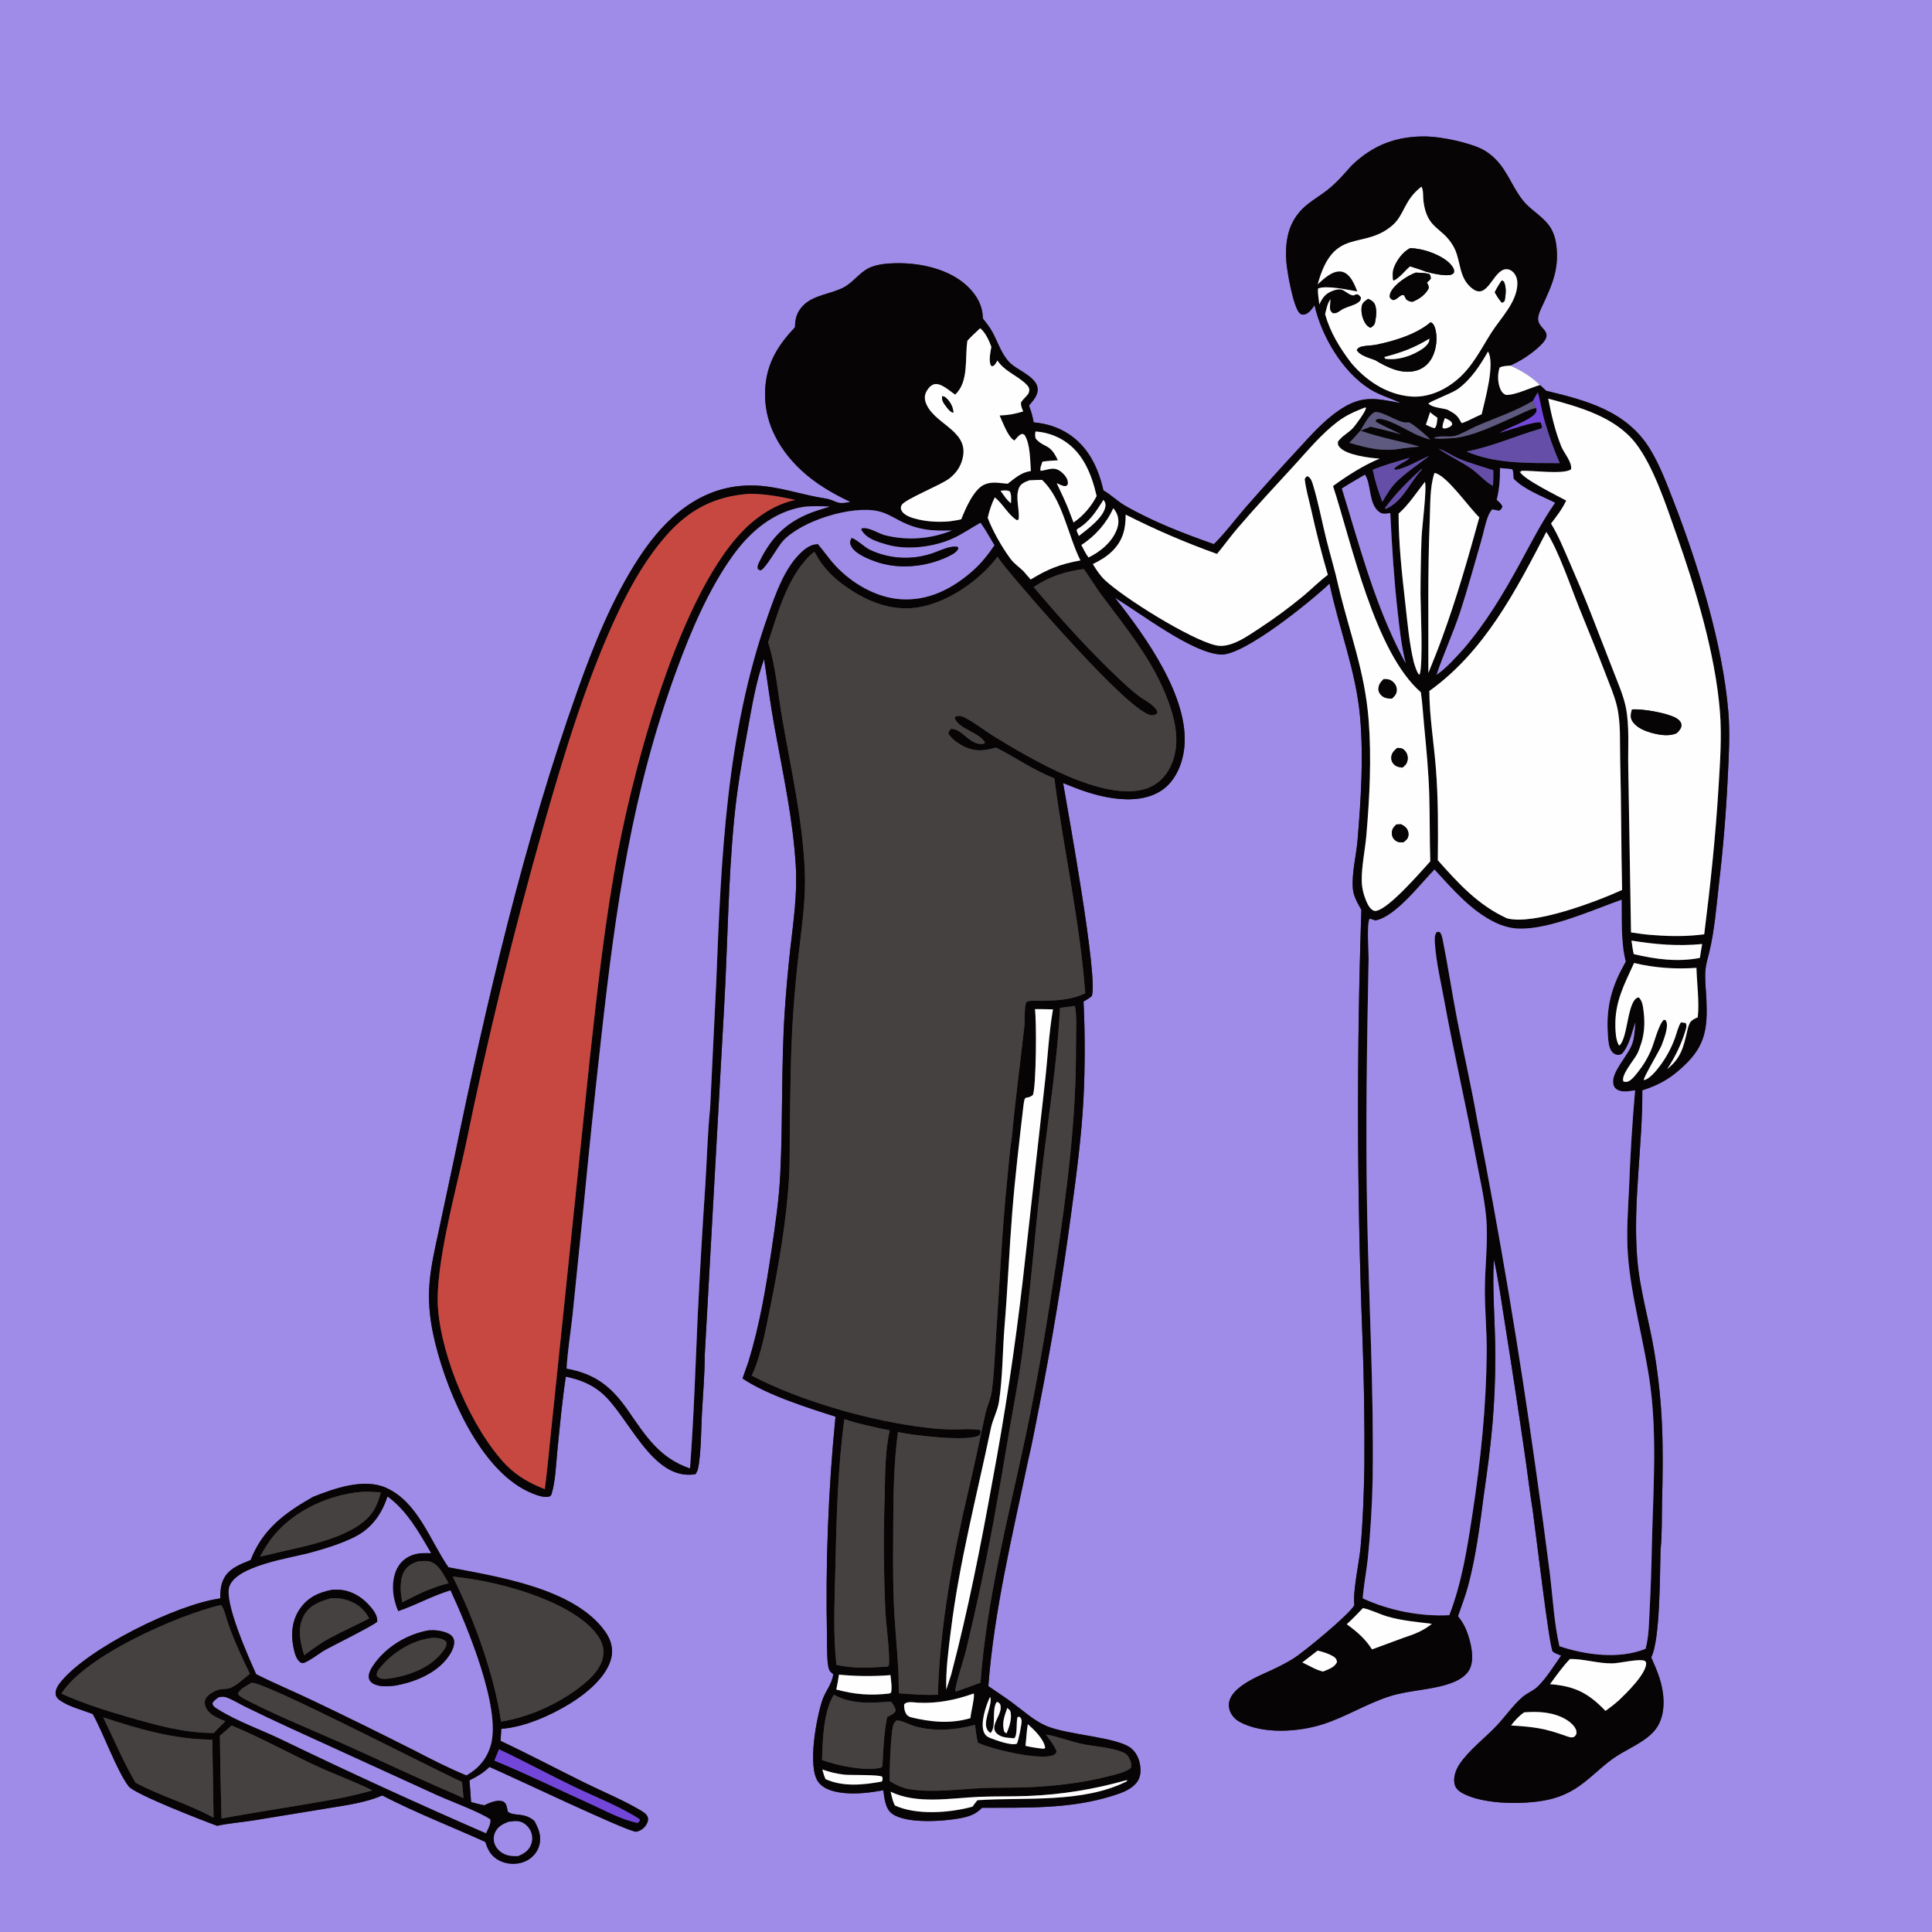 <?xml version="1.0" encoding="utf-8" ?>
<svg xmlns="http://www.w3.org/2000/svg" xmlns:xlink="http://www.w3.org/1999/xlink" width="1024" height="1024">
	<rect width="100%" height="100%" fill="#333333" stroke="none"/>
	<path fill="#9F8BE8" d="M0 0L340.245 0L703.81 0L1024 0L1024 1024L0 1024L0 0ZM800.438 193.746C806.035 191.339 811.757 187.527 816.186 183.341C825.188 174.831 813.765 174.813 815.35 167.602C815.942 164.907 817.443 162.195 818.589 159.689C821.956 152.329 824.954 145.36 825.194 137.139C825.342 132.058 824.868 126.481 822.504 121.912C819.13 115.39 812.173 112.186 807.59 106.728C801.909 99.964 799.302 91.31 793.087 84.811C790.882 82.504 788.383 80.507 785.525 79.063C778.52 75.522 763.949 72.482 756.09 72.338C740.283 72.049 727.717 76.809 716.385 87.75C712.402 92.25 708.423 96.85 703.699 100.599C700.424 103.198 696.81 105.349 693.505 107.908C683.426 115.708 681.011 125.998 681.752 138.229C682.073 143.533 685.48 162.923 688.912 166.059C689.718 166.796 690.509 166.872 691.539 166.634C693.753 166.123 695.557 163.513 696.721 161.75C700.468 178.19 711.482 196.971 725.967 206.16C731.179 209.467 737.065 210.975 742.538 213.673C729.1 211.084 721.788 209.276 709.778 217.424C701.687 222.914 695.1 230.388 688.516 237.534C678.881 247.93 669.392 258.459 660.051 269.12C654.551 275.462 649.361 282.523 643.393 288.403C627.447 282.826 610.941 276.444 596.263 267.993C592.176 265.64 588.934 262.235 584.82 259.919C582.139 247.949 576.804 236.738 566.223 229.919C560.555 226.266 554.529 224.485 547.849 223.858C547.382 221.051 546.733 218.646 545.74 215.978L545.362 214.948C547.571 212.308 550.376 209.45 549.942 205.725C549.502 201.947 545.291 199.138 542.387 197.249C539.986 195.687 537.215 194.217 535.175 192.186C530.866 187.896 528.9 181.34 526.031 176.067C524.604 173.446 522.744 171.108 520.905 168.768C520.861 162.134 517.854 156.731 513.195 152.14C503.507 142.596 487.816 139.231 474.638 139.507C470.299 139.598 465.21 140.026 461.186 141.768C455.753 144.121 452.483 149.431 447.416 152.199C440.557 155.946 431.437 156.16 425.757 161.889C422.392 165.282 421.37 168.887 421.361 173.491C411.048 184.289 405.179 194.941 405.512 210.223C405.846 225.489 413.544 238.745 424.461 249.033C432.049 256.185 441.368 261.61 450.756 266.036C442.448 267.785 444.111 265.248 436.817 264.106C426.442 262.482 416.389 259.083 406.026 257.804C375.627 254.054 354.168 271.77 338.456 295.936C324.498 317.404 314.796 341.637 306.232 365.658C277.895 445.131 257.826 531.148 240.771 613.78L232.558 652.304C230.64 661.349 228.482 670.453 227.685 679.679C226.895 688.828 227.657 697.933 229.553 706.905C235.177 733.512 251.205 772.632 274.834 787.722C278.481 790.051 286.366 794.123 290.731 793.276C291.626 793.102 291.64 792.885 292.229 792.26C294.469 784.908 294.644 776.482 295.414 768.838C296.731 755.764 297.945 742.626 299.884 729.627C306.845 731.139 312.581 733.19 318.21 737.681C332.944 749.439 345.269 785.288 368.562 781.348C369.87 779.749 370.149 777.701 370.433 775.709C371.638 767.254 371.571 758.209 372.016 749.663C372.557 739.248 373.526 728.64 373.525 718.225L383.737 534.863C385.695 501.307 385.866 467.677 389.12 434.187C390.667 418.263 393.345 402.557 396.26 386.84C398.58 374.324 400.645 361.234 404.996 349.232C406.772 361.336 408.36 373.512 410.549 385.549C414.971 409.871 420.381 434.496 421.799 459.216C422.645 473.958 420.559 488.177 418.887 502.768C417.654 513.85 416.664 524.958 415.92 536.084C414.021 564.855 414.984 593.672 413.554 622.43C412.887 635.855 410.924 649.221 408.945 662.505C405.965 682.503 402.632 702.469 396.66 721.832C395.631 724.763 394.63 727.707 393.561 730.624C406.529 739.347 427.734 746.04 442.834 750.849C438.982 789.885 437.479 829.118 438.333 868.335C438.414 871.855 438.055 883.43 439.894 885.695C440.458 886.389 440.942 886.831 441.648 887.357C441.042 892.531 437.656 896.045 435.989 900.779C432.862 909.661 427.687 936.691 433.82 944.618C437.006 948.737 442.953 949.934 447.874 950.373C454.521 950.965 461.614 950.078 468.162 948.882C468.829 953.059 469.12 958.602 472.861 961.318C480.4 966.79 500.296 965.353 509.013 963.676C513.637 962.787 517.146 961.677 520.463 958.174C543.367 958.051 566.705 958.891 588.855 952.057C593.197 950.717 598.081 949.206 601.408 945.954C603.548 943.864 604.495 941.35 604.491 938.381C604.486 934.164 603.099 929.868 599.932 926.969C592.936 920.565 565.833 919.754 554.281 914.669C547.886 911.853 542.155 906.593 536.544 902.463C532.4 899.413 528.077 896.592 523.837 893.678C526.9 853.365 536.685 813.509 544.921 774.01C547.127 764.824 548.811 755.484 550.663 746.22C557.475 711.798 563.203 677.171 567.838 642.389C570.546 622.486 573.21 602.467 574.265 582.395C575.114 565.222 575.124 548.017 574.295 530.842C575.864 529.977 577.242 529.134 578.623 527.989C582.333 519.219 565.944 429.543 563.471 415.031C572.056 418.594 580.797 421.797 590.052 423.081C599.201 424.35 609.658 423.817 617.173 417.827C623.446 412.827 626.831 404.329 627.684 396.506C630.602 369.746 606.995 337.069 590.934 316.826C604.381 324.819 632.034 346.382 647.283 346.906C659.563 347.328 695.003 318.53 704.679 309.298C709.716 333.395 718.833 355.836 720.929 380.612C722.739 401.993 721.308 423.855 719.546 445.204C718.864 453.467 716.322 463.006 717.067 471.202C717.416 475.05 719.694 478.939 721.562 482.259C719.033 557.287 719.204 632.381 722.074 707.397C722.966 730.76 723.324 754.14 723.147 777.519C722.862 791.711 722.426 805.867 721.14 820.009C720.364 828.536 716.899 843.4 717.841 850.825C714.753 856.109 690.825 875.79 685.38 879.154C681.731 881.408 677.882 883.351 674.002 885.174C666.844 888.536 648.778 895.305 651.631 905.979C652.404 908.868 654.453 911.214 657.054 912.626C669.363 919.309 688.189 918.036 701.137 913.893C713.443 909.956 724.424 902.905 736.721 899.022C747.539 895.607 759.701 895.824 770.19 891.661C773.654 890.287 777.407 887.948 779.056 884.457C781.694 878.873 779.471 869.885 777.3 864.351C776.178 861.492 774.682 859.018 772.75 856.624C774.558 851.345 776.641 845.993 778.087 840.61C782.226 825.208 784.383 808.297 786.432 792.456C790.395 765.147 792.562 745.747 792.541 718.098C792.528 701.172 790.862 684.278 791.761 667.352C794.336 678.762 795.859 690.502 797.724 702.047C801.413 725.213 804.938 748.404 808.298 771.619C809.688 781.158 810.779 790.779 812.339 800.286C813.893 810.996 821.172 873.3 822.986 875.296C823.756 876.145 825.979 876.881 827.031 877.341L827.437 877.522C823.594 882.928 819.803 889.236 815.062 893.898C812.745 896.178 809.396 897.342 806.922 899.5C801.91 903.872 797.898 909.74 793.329 914.592C787.061 921.248 778.698 927.464 773.59 935.025C771.692 937.835 770.222 941.911 770.904 945.335C771.325 947.449 772.619 948.89 774.426 949.991C785.724 956.88 810.44 956.719 822.882 953.312C827.073 952.189 831.073 950.448 834.75 948.145C841.985 943.641 847.866 937.139 854.801 932.169C860.609 928.007 867.52 925.258 873.096 920.894C875.475 919.033 877.517 916.958 878.969 914.286C882.979 906.909 882.066 897.135 879.56 889.381C878.349 885.634 876.763 882.031 875.173 878.432C879.993 869.026 879.728 833.907 880.118 821.39C880.996 813.144 880.708 804.454 880.922 796.135C881.672 767.083 881.543 744.924 876.742 716.056C874.012 699.634 869.043 683.513 867.74 666.884C865.423 637.308 870.627 607.44 870.463 577.873C874.966 576.469 879.116 574.694 883.154 572.238C886.665 570.103 889.666 567.55 892.657 564.741C903.897 554.188 905.062 544.851 904.442 530.005C904.223 524.761 903.453 519.157 903.919 513.944C904.188 510.931 905.179 507.831 905.892 504.889C908.755 493.063 909.695 480.634 911.061 468.557C913.305 449.562 914.879 430.494 915.78 411.388C916.341 400.068 916.973 388.462 916.04 377.143C913.107 341.551 899.908 298.792 886.936 265.447C883.316 256.142 879.663 246.325 874.405 237.804C862.106 217.873 840.881 212.24 819.467 207.12C818.418 206.07 817.313 205.079 816.221 204.073C811.539 199.485 806.397 196.389 800.438 193.746ZM237.667 830.698C227.865 816.556 221.486 796.002 204.502 788.519C192.719 783.328 177.088 788.94 165.913 793.382C151.006 801.878 139.284 810.373 132.839 826.867C127.071 829.21 120.805 831.471 118.194 837.668C116.915 840.704 116.748 843.94 116.719 847.192C93.58 850.342 45.806 873.982 31.773 892.005C30.538 893.592 29.396 895.566 29.492 897.643C29.56 899.092 30.296 900.09 31.413 900.937C36.069 904.466 43.627 906.325 49.14 908.443C54.99 918.944 61.829 938.399 68.156 946.755C71.363 950.991 108.26 965.225 115.078 967.707C121.265 966.357 127.645 965.893 133.902 964.931L173.385 958.473C182.841 956.911 193.793 955.5 202.586 951.62C220.305 960.77 239.089 968.064 257.254 976.27C258.628 980.663 260.278 983.781 264.492 986.044C268.196 988.034 273.073 988.395 277.053 987.064C280.708 985.841 283.706 983.241 285.254 979.692C286.722 976.325 286.541 972.514 285.159 969.155C284.598 967.824 283.98 966.519 283.306 965.243C277.738 960.193 272.224 963.003 269.136 960.17C268.912 959.09 268.723 957.94 268.365 956.897C267.985 955.788 267.318 954.979 266.14 954.676C263.006 953.872 259.456 955.556 256.688 956.842C254.328 956.413 252 955.74 249.678 955.141C249.437 951.296 249.114 947.454 248.825 943.612C252.848 941.65 256.19 939.641 259.429 936.517C268.976 940.507 333.728 971.437 337.226 970.845C339.329 970.489 341.269 969.063 342.424 967.299C343.219 966.086 343.78 964.562 343.298 963.117C342.72 961.388 340.756 960.273 339.281 959.4C330.144 953.988 319.766 949.749 310.205 945.037C295.226 937.654 280.413 929.822 265.306 922.717L265.699 916.313C277.817 915.449 291.508 909.378 301.775 903.135C310.362 897.913 321.852 888.778 324.068 878.384C325.108 873.501 323.63 868.832 320.804 864.824C304.595 841.831 263.615 835.661 237.667 830.698Z"/>
	<path fill="#060404" d="M716.385 87.75C727.717 76.809 740.283 72.049 756.09 72.338C763.949 72.482 778.52 75.522 785.525 79.063C788.383 80.507 790.882 82.504 793.087 84.811C799.302 91.31 801.909 99.964 807.59 106.728C812.173 112.186 819.13 115.39 822.504 121.912C824.868 126.481 825.342 132.058 825.194 137.139C824.954 145.36 821.956 152.329 818.589 159.689C817.443 162.195 815.942 164.907 815.35 167.602C813.765 174.813 825.188 174.831 816.186 183.341C811.757 187.527 806.035 191.339 800.438 193.746C798.762 193.959 796.242 193.953 794.808 194.859C793.623 198.449 793.763 203.067 795.363 206.52C796.011 207.918 796.695 208.572 798.073 209.3C802.829 209.629 811.271 205.426 816.221 204.073C817.313 205.079 818.418 206.07 819.467 207.12C840.881 212.24 862.106 217.873 874.405 237.804C879.663 246.325 883.316 256.142 886.936 265.447C899.908 298.792 913.107 341.551 916.04 377.143C916.973 388.462 916.341 400.068 915.78 411.388C914.879 430.494 913.305 449.562 911.061 468.557C909.695 480.634 908.755 493.063 905.892 504.889C905.179 507.831 904.188 510.931 903.919 513.944C903.453 519.157 904.223 524.761 904.442 530.005C905.062 544.851 903.897 554.188 892.657 564.741C889.666 567.55 886.665 570.103 883.154 572.238C879.116 574.694 874.966 576.469 870.463 577.873C870.627 607.44 865.423 637.308 867.74 666.884C869.043 683.513 874.012 699.634 876.742 716.056C881.543 744.924 881.672 767.083 880.922 796.135C880.708 804.454 880.996 813.144 880.118 821.39C879.728 833.907 879.993 869.026 875.173 878.432C876.763 882.031 878.349 885.634 879.56 889.381C882.066 897.135 882.979 906.909 878.969 914.286C877.517 916.958 875.475 919.033 873.096 920.894C867.52 925.258 860.609 928.007 854.801 932.169C847.866 937.139 841.985 943.641 834.75 948.145C831.073 950.448 827.073 952.189 822.882 953.312C810.44 956.719 785.724 956.88 774.426 949.991C772.619 948.89 771.325 947.449 770.904 945.335C770.222 941.911 771.692 937.835 773.59 935.025C778.698 927.464 787.061 921.248 793.329 914.592C797.898 909.74 801.91 903.872 806.922 899.5C809.396 897.342 812.745 896.178 815.062 893.898C819.803 889.236 823.594 882.928 827.437 877.522L827.031 877.341C825.979 876.881 823.756 876.145 822.986 875.296C821.172 873.3 813.893 810.996 812.339 800.286C810.779 790.779 809.688 781.158 808.298 771.619C804.938 748.404 801.413 725.213 797.724 702.047C795.859 690.502 794.336 678.762 791.761 667.352C790.862 684.278 792.528 701.172 792.541 718.098C792.562 745.747 790.395 765.147 786.432 792.456C784.383 808.297 782.226 825.208 778.087 840.61C776.641 845.993 774.558 851.345 772.75 856.624C774.682 859.018 776.178 861.492 777.3 864.351C779.471 869.885 781.694 878.873 779.056 884.457C777.407 887.948 773.654 890.287 770.19 891.661C759.701 895.824 747.539 895.607 736.721 899.022C724.424 902.905 713.443 909.956 701.137 913.893C688.189 918.036 669.363 919.309 657.054 912.626C654.453 911.214 652.404 908.868 651.631 905.979C648.778 895.305 666.844 888.536 674.002 885.174C677.882 883.351 681.731 881.408 685.38 879.154C690.825 875.79 714.753 856.109 717.841 850.825C716.899 843.4 720.364 828.536 721.14 820.009C722.426 805.867 722.862 791.711 723.147 777.519C723.324 754.14 722.966 730.76 722.074 707.397C719.204 632.381 719.033 557.287 721.562 482.259C719.694 478.939 717.416 475.05 717.067 471.202C716.322 463.006 718.864 453.467 719.546 445.204C721.308 423.855 722.739 401.993 720.929 380.612C718.833 355.836 709.716 333.395 704.679 309.298C695.003 318.53 659.563 347.328 647.283 346.906C632.034 346.382 604.381 324.819 590.934 316.826C606.995 337.069 630.602 369.746 627.684 396.506C626.831 404.329 623.446 412.827 617.173 417.827C609.658 423.817 599.201 424.35 590.052 423.081C580.797 421.797 572.056 418.594 563.471 415.031C565.944 429.543 582.333 519.219 578.623 527.989C577.242 529.134 575.864 529.977 574.295 530.842C575.124 548.017 575.114 565.222 574.265 582.395C573.21 602.467 570.546 622.486 567.838 642.389C563.203 677.171 557.475 711.798 550.663 746.22C548.811 755.484 547.127 764.824 544.921 774.01C536.685 813.509 526.9 853.365 523.837 893.678C528.077 896.592 532.4 899.413 536.544 902.463C542.155 906.593 547.886 911.853 554.281 914.669C565.833 919.754 592.936 920.565 599.932 926.969C603.099 929.868 604.486 934.164 604.491 938.381C604.495 941.35 603.548 943.864 601.408 945.954C598.081 949.206 593.197 950.717 588.855 952.057C566.705 958.891 543.367 958.051 520.463 958.174C517.146 961.677 513.637 962.787 509.013 963.676C500.296 965.353 480.4 966.79 472.861 961.318C469.12 958.602 468.829 953.059 468.162 948.882C461.614 950.078 454.521 950.965 447.874 950.373C442.953 949.934 437.006 948.737 433.82 944.618C427.687 936.691 432.862 909.661 435.989 900.779C437.656 896.045 441.042 892.531 441.648 887.357C440.942 886.831 440.458 886.389 439.894 885.695C438.055 883.43 438.414 871.855 438.333 868.335C437.479 829.118 438.982 789.885 442.834 750.849C427.734 746.04 406.529 739.347 393.561 730.624C394.63 727.707 395.631 724.763 396.66 721.832C402.632 702.469 405.965 682.503 408.945 662.505C410.924 649.221 412.887 635.855 413.554 622.43C414.984 593.672 414.021 564.855 415.92 536.084C416.664 524.958 417.654 513.85 418.887 502.768C420.559 488.177 422.645 473.958 421.799 459.216C420.381 434.496 414.971 409.871 410.549 385.549C408.36 373.512 406.772 361.336 404.996 349.232C400.645 361.234 398.58 374.324 396.26 386.84C393.345 402.557 390.667 418.263 389.12 434.187C385.866 467.677 385.695 501.307 383.737 534.863L373.525 718.225C373.526 728.64 372.557 739.248 372.016 749.663C371.571 758.209 371.638 767.254 370.433 775.709C370.149 777.701 369.87 779.749 368.562 781.348C345.269 785.288 332.944 749.439 318.21 737.681C312.581 733.19 306.845 731.139 299.884 729.627C297.945 742.626 296.731 755.764 295.414 768.838C294.644 776.482 294.469 784.908 292.229 792.26C291.64 792.885 291.626 793.102 290.731 793.276C286.366 794.123 278.481 790.051 274.834 787.722C251.205 772.632 235.177 733.512 229.553 706.905C227.657 697.933 226.895 688.828 227.685 679.679C228.482 670.453 230.64 661.349 232.558 652.304L240.771 613.78C257.826 531.148 277.895 445.131 306.232 365.658C314.796 341.637 324.498 317.404 338.456 295.936C354.168 271.77 375.627 254.054 406.026 257.804C416.389 259.083 426.442 262.482 436.817 264.106C444.111 265.248 442.448 267.785 450.756 266.036C441.368 261.61 432.049 256.185 424.461 249.033C413.544 238.745 405.846 225.489 405.512 210.223C405.179 194.941 411.048 184.289 421.361 173.491C421.37 168.887 422.392 165.282 425.757 161.889C431.437 156.16 440.557 155.946 447.416 152.199C452.483 149.431 455.753 144.121 461.186 141.768C465.21 140.026 470.299 139.598 474.638 139.507C487.816 139.231 503.507 142.596 513.195 152.14C517.854 156.731 520.861 162.134 520.905 168.768C522.744 171.108 524.604 173.446 526.031 176.067C528.9 181.34 530.866 187.896 535.175 192.186C537.215 194.217 539.986 195.687 542.387 197.249C545.291 199.138 549.502 201.947 549.942 205.725C550.376 209.45 547.571 212.308 545.362 214.948L545.74 215.978C546.733 218.646 547.382 221.051 547.849 223.858C554.529 224.485 560.555 226.266 566.223 229.919C576.804 236.738 582.139 247.949 584.82 259.919C588.934 262.235 592.176 265.64 596.263 267.993C610.941 276.444 627.447 282.826 643.393 288.403C649.361 282.523 654.551 275.462 660.051 269.12C669.392 258.459 678.881 247.93 688.516 237.534C695.1 230.388 701.687 222.914 709.778 217.424C721.788 209.276 729.1 211.084 742.538 213.673C737.065 210.975 731.179 209.467 725.967 206.16C711.482 196.971 700.468 178.19 696.721 161.75C695.557 163.513 693.753 166.123 691.539 166.634C690.509 166.872 689.718 166.796 688.912 166.059C685.48 162.923 682.073 143.533 681.752 138.229C681.011 125.998 683.426 115.708 693.505 107.908C696.81 105.349 700.424 103.198 703.699 100.599C708.423 96.85 712.402 92.25 716.385 87.75ZM812.488 212.457C812.328 212.555 812.17 212.655 812.008 212.751C803.137 218.026 792.15 221.683 782.662 225.801C779.022 227.381 775.222 229.795 771.47 230.966C768.177 231.994 762.845 230.508 760.026 232.116C760.894 232.893 767.782 232.327 769.478 232.238C780.031 231.684 793.992 224.688 803.744 220.378C807.059 218.913 810.656 216.868 814.204 216.224C814.434 217.582 814.63 217.924 813.742 219.1C810.822 222.971 799.384 226.555 794.726 229.445C798.45 228.436 814.338 222.813 816.683 223.96C816.945 224.816 817.146 225.574 817.29 226.463L816.913 227.104C803.497 230.91 791.14 236.665 777.321 239.308C792.433 245.934 810.502 245.418 826.719 245.48C823.528 238.29 821.041 231.026 818.817 223.494C817.225 218.469 816.57 213.067 815.065 207.956C814.164 209.427 813.341 210.957 812.488 212.457ZM721.039 228.255C719.106 230.402 717.221 232.641 715.153 234.658C724.836 237.571 733.298 239.628 743.374 237.636C746.383 237.32 749.398 236.95 752.414 236.712C742.013 233.762 731.236 231.907 721.039 228.255L726.458 226.157C731.868 227.404 737.22 228.71 742.554 230.258C740.095 228.769 730.006 224.427 729.145 223.355L729.301 222.496C729.447 222.412 729.583 222.308 729.739 222.244C733.618 220.645 745.756 228 749.821 229.962C752.476 231.221 755.226 232.122 758.007 233.055C757.518 232.472 757.055 231.929 756.499 231.407C755.044 230.045 747.72 223.496 746.269 223.852C742.171 224.859 734.259 218.507 728.968 218.338C725.625 219.562 722.937 225.256 721.039 228.255ZM753.383 98.944C743.988 106.152 744.483 113.91 737.907 119.53C722.344 132.83 706.747 119.745 698.408 150.719C701.438 147.887 705.878 143.64 710.324 143.885C712.38 143.997 714.06 145.164 715.356 146.702C717.177 148.865 718.395 151.862 719.387 154.473C714.413 153.629 703.034 151.069 698.583 152.92C698.353 155.751 699.016 158.547 699.268 161.361C701.152 157.326 702.798 155.339 707.123 153.862C708.724 153.315 710.562 153.082 712.101 153.944C713.902 154.951 715.232 156.354 717.361 156.604C718.199 156.281 718.872 155.708 719.736 156.114C720.584 156.512 720.852 156.976 721.359 157.724C721.245 159.014 721.044 159.463 719.965 160.252C717.669 161.934 714.767 162.38 712.24 163.565C710.882 164.202 709.789 165.311 708.381 165.839C707.691 166.097 707.093 166.062 706.38 165.993C705.455 165.225 705.044 164.762 704.932 163.509C704.845 162.534 704.98 161.488 705.039 160.512C705.072 159.856 705.11 159.201 705.153 158.546C703.424 161.184 703.095 163.563 702.338 166.537C704.974 176.041 710.103 184.382 716.014 192.179C723.946 201.713 734.988 209.09 747.668 210.144C756.936 210.914 765.833 206.83 772.728 200.877C780.642 194.043 784.991 184.872 790.512 176.225C795.382 168.597 803.749 160.475 804.221 150.874C804.336 148.54 803.827 146.206 802.201 144.457C801.136 143.311 799.772 142.595 798.163 142.7C791.365 143.142 788.632 158.901 780.712 153.206C772.727 147.464 774.59 138.011 770.337 130.554C764.323 120.01 756.347 121.816 754.442 106.432C754.184 104.349 754.542 100.586 753.383 98.944ZM519.513 173.967C517.243 176.132 514.83 178.253 512.739 180.587C511.304 189.774 513.655 202.353 506.238 209.145C503.359 207.251 498.537 202.563 494.922 203.721C493.076 204.313 491.406 206.491 490.689 208.216C489.802 210.346 490.183 212.506 491.14 214.543C496.392 225.73 515.248 228.755 509.638 244.881C508.377 248.507 506.023 251.455 502.97 253.749C498.397 257.184 480.295 264.376 478.052 267.462C477.394 268.368 477.283 269.336 477.729 270.365C479.049 273.409 483.883 274.654 486.789 275.329C492.156 276.576 497.639 276.758 503.119 276.34C505.254 276.022 507.405 275.765 509.497 275.222C511.646 269.721 516.155 259.227 521.761 256.82C525.972 255.013 529.773 256.109 534.085 256.381C538.252 253.257 541.016 250.476 546.377 249.629C545.984 244.204 546.098 235.101 542.998 230.509C542.401 230.182 542.184 229.861 541.47 230.072C540.001 230.507 538.715 232.32 537.715 233.45C534.953 232.394 532.323 225.905 531.157 223.314C530.697 222.286 530.253 221.252 529.825 220.211C534.281 220.075 538.058 219.39 542.307 218.075C541.732 216.524 540.951 214.995 541.167 213.311C541.857 212.227 542.579 211.429 543.473 210.503C544.688 209.243 545.572 208.349 545.534 206.488C545.501 204.901 543.609 203.289 542.466 202.347C537.674 198.395 532.303 196.417 528.633 191.086C527.923 192.309 527.415 193.577 526.043 194.152C525.034 193.643 525.236 193.995 524.936 193.071C524.091 190.465 524.952 186.521 525.444 183.852C524.248 180.526 522.329 176.264 519.513 173.967ZM788.67 186.326C784.457 193.714 779.732 200.975 772.798 206.119C769.762 208.371 757.867 212.722 757.084 213.924C759.297 216.138 764.27 216.206 767.22 217.156C770.531 218.986 772.345 219.82 774.088 223.278C774.437 223.97 774.272 223.713 774.937 224.266C778.517 222.962 781.81 221.036 785.313 219.558C786.947 212.31 792.591 192.813 788.67 186.326ZM820.587 211.287C822.252 219.872 824.255 228.521 827.529 236.659C828.928 240.137 833.475 245.134 832.658 248.809C828.447 251.637 811.744 249.204 806.147 249.542L806.344 250.268L805.468 249.853C806.986 253.801 825.561 262.815 830.116 265.315C828.016 269.786 825.078 273.603 822.066 277.491C825.964 283.841 828.751 290.768 831.721 297.584C835.739 306.806 839.66 315.989 843.319 325.363L855.212 355.954C857.532 362.023 860.309 368.251 861.663 374.609C863.769 384.506 862.763 396.817 863.013 406.999L864.47 494.208C868.678 494.812 872.87 495.47 877.122 495.664C886.025 496.345 894.408 496.348 903.27 495.201C906.555 469.156 909.289 443.286 910.874 417.079C911.666 403.988 912.648 390.335 911.604 377.244C909.147 346.461 898.751 312.176 888.498 283.116C883.25 268.241 876.472 247.247 866.98 234.989C856.11 220.95 837.025 215.684 820.587 211.287ZM723.51 215.972C718.325 217.975 713.666 219.984 709.201 223.327C700.547 229.805 693.117 238.835 685.836 246.788C675.733 257.824 665.446 268.797 655.733 280.179C652.016 284.534 648.688 289.19 645.037 293.588C628.475 287.682 612.308 280.725 596.632 272.76C596.627 280.435 595.189 286.495 589.526 292.106C586.47 295.134 583.033 297.075 579.232 298.995C581.156 302.071 582.96 304.95 585.629 307.457C595.765 316.976 630.666 338.791 644.313 342.016C652.148 343.867 661.232 337.105 667.546 333.006C675.732 327.637 683.612 321.815 691.15 315.568C695.383 312.016 699.363 307.97 703.786 304.677C700.444 293.223 697.492 281.66 694.934 270.005C693.723 264.729 692.147 259.312 691.53 253.932C692.084 252.991 691.987 252.863 693.029 252.371C694.97 253.412 695.456 255.464 696.062 257.474C698.753 266.4 700.551 275.969 702.784 285.048C704.907 293.677 707.546 302.237 709.454 310.906C715.387 335.865 723.385 355.606 725.413 381.707C726.989 401.989 725.927 422.372 724.215 442.618C723.542 450.578 721.609 459.065 721.758 466.975C721.827 470.609 722.743 474.317 724.169 477.657C724.68 478.855 725.275 480.043 726.08 481.073C726.571 481.7 726.975 482.049 727.682 482.471C728.447 482.929 728.887 482.884 729.757 482.683C736.59 481.108 752.746 462.427 758.086 456.533C757.699 444.887 757.883 433.229 757.547 421.58C757.19 409.18 756.002 396.839 754.808 384.498C754.245 378.672 753.926 372.703 753.085 366.915C728.603 345.573 716.422 287.944 706.533 257.591C714.033 252.165 722.676 246.597 731.237 243.064C725.941 242.768 713.725 241.247 710.066 237.084C709.078 235.96 709.132 235.599 709.111 234.179C710.823 231.429 714.532 229.499 716.834 227.152C718.247 225.712 724.222 217.641 723.982 216.123L723.51 215.972ZM757.992 218.419C757.233 220.647 756.485 222.879 755.75 225.114C757.287 225.908 758.734 226.515 760.396 226.998C761.729 225.455 761.58 223.431 761.887 221.441C760.573 220.495 759.117 219.583 757.992 218.419ZM765.809 221.593C765.296 223.174 764.345 225.221 764.646 226.86C766.018 227.422 766.952 226.876 768.275 226.333C768.395 226.283 768.513 226.229 768.632 226.177L769.692 225.125C769.549 223.881 769.451 223.678 768.345 222.889C767.609 222.365 766.628 221.983 765.809 221.593ZM548.834 228.696C548.6 230.188 548.545 231.015 548.95 232.514C553.775 237.779 556.489 234.773 560.681 243.965C557.953 244.126 555.244 244.274 552.538 244.679C552.061 246.104 551.067 248.132 551.573 249.573C555.701 249.072 558.436 247.035 562.266 249.943C563.76 251.077 565.592 253.088 565.908 255.015C566.038 255.805 565.997 255.99 565.963 256.72C565.514 257.209 565.392 257.58 564.666 257.635C563.106 257.754 561.541 256.603 560.074 256.111C562.493 261.396 565.039 266.283 567.019 271.805L569.013 276.944C574.132 273.431 578.396 268.428 581.241 262.904C578.589 251.462 574.144 240.011 563.743 233.478C559.242 230.682 554.121 229.039 548.834 228.696ZM762.438 237.84C768.057 241.738 774.323 244.586 779.856 248.443C783.702 251.125 787.264 255.445 791.335 257.56C791.462 254.767 791.575 252.007 791.479 249.21C785.493 247.251 779.153 245.534 773.343 243.134C769.65 241.608 766.255 238.968 762.438 237.84ZM746.994 242.681C740.544 244.603 733.773 246.395 727.567 248.998C728.741 254.878 730.538 260.428 732.687 266.019C734.956 262.083 737.248 258.266 740.5 255.05C745.791 250 751.871 246.081 757.601 241.58C752.987 243.44 743.846 248.925 739.283 248.977L739.001 248.375C740.42 246.384 746.445 244.166 746.994 242.681ZM795.026 248.066C795.054 254.044 794.731 259.122 793.283 264.919C794.512 266.017 795.758 266.924 796.338 268.52C795.714 269.875 795.753 270.032 794.447 270.703C793.278 270.482 792.113 270.237 790.953 269.97C789.843 271.185 789.247 272.285 788.661 273.826C787.101 277.931 786.306 282.452 785.075 286.682C781.442 299.164 778.063 311.663 774.023 324.03C770.292 335.447 765.166 346.311 761.397 357.658C766.904 353.862 771.295 348.738 775.789 343.835C787.769 329.836 796.882 314.557 805.678 298.428C811.608 287.554 817.119 276.675 824.215 266.475C817.142 262.928 807.728 259.474 802.246 253.716C801.935 252.182 802.378 249.61 801.337 248.669C799.232 248.485 797.128 248.284 795.026 248.066ZM753.449 248.547C746.388 254.889 739.659 261.597 734.044 269.29L734.405 269.771C743.585 265.981 747.057 255.702 753.715 248.802L753.449 248.547ZM760.303 250.677C757.733 258.198 758.136 267.824 757.799 275.726C756.648 302.712 757.153 329.679 757.059 356.674C759.58 350.528 762.065 344.389 764.319 338.138C772.032 317.1 778.141 295.799 784.07 274.206C778.637 269.131 766.631 251.61 760.303 250.677ZM723.424 251.593C719.353 254.01 715.184 256.337 711.208 258.905C719.917 287.096 727.526 316.107 740.505 342.715C742.015 345.685 743.466 348.712 745.096 351.618C742.78 342.656 741.808 333.441 740.784 324.262C738.835 306.789 737.719 289.474 736.886 271.921C734.666 272.226 732.877 272.76 730.969 271.337C725.219 267.047 726.862 256.281 723.424 251.593ZM545.565 254.577C543.376 255.416 541.035 256.241 540.078 258.599C537.97 263.796 540.596 269.957 539.862 275.347L538.991 275.728C534.216 272.74 531.674 267.13 527.273 263.598C525.536 267.116 524.384 270.621 523.509 274.443C526.046 281.207 530.88 289.727 535.14 295.556C535.303 295.78 535.46 296.007 535.625 296.229C537.525 298.774 540.16 300.492 542.404 302.687L546.253 307.149C555.617 301.468 561.826 299.035 572.637 297.034C565.851 283.376 563.156 264.474 552.283 254.341C550.047 254.411 547.797 254.428 545.565 254.577ZM755.263 255.356C750.941 260.829 746.545 267.646 741.275 272.208C741.271 288.248 743.081 304.231 744.872 320.15C746.025 330.395 746.932 340.83 749.313 350.875C750.006 353.14 750.604 355.274 751.839 357.319L752.485 357.482C754.333 351.183 752.962 322.882 752.904 314.943C752.921 305.068 753.101 295.193 753.444 285.324C753.654 279.261 756.349 259.288 755.263 255.356ZM530.298 260.109C531.885 262.232 533.644 265.234 535.85 266.727C535.861 264.771 536.236 262.108 535.154 260.427C533.405 259.636 532.192 259.967 530.298 260.109ZM397.075 261.718C378.381 263.111 364.808 270.323 352.553 284.502C343.019 295.531 335.574 308.232 329.183 321.293C311.875 356.663 298.49 401.042 287.748 439.038C272.024 494.599 258.346 550.719 246.742 607.285C241.787 630.555 230.446 671.076 232.153 693.533C234.163 719.967 249.963 757.454 268.415 776.647C274.609 782.748 280.694 786.059 288.747 789.306C290.597 775.353 291.673 761.274 293.26 747.284L312.567 561.391C316.599 524.618 320.659 487.483 327.604 451.131C336.398 405.102 362.548 304.253 400.872 274.994C407.262 270.115 413.646 266.697 421.506 264.964C413.351 263.196 405.473 261.694 397.075 261.718ZM584.834 264.913C580.956 271.187 577.441 276.654 570.963 280.429L570.599 281.218C570.998 282.167 571.364 283.149 571.823 284.068C576.217 280.639 585.21 274.15 585.917 268.2C586.095 266.704 585.637 266.075 584.834 264.913ZM425.835 268.653C410.023 271.197 397.618 281.725 388.455 294.469C375.699 312.211 366.354 334.195 358.844 354.622C335.031 419.396 326.364 480.843 318.777 548.959C315.338 579.521 312.145 610.111 309.199 640.724L303.427 697.334C302.413 706.62 300.804 716.054 300.32 725.369C315.527 728.126 324.12 734.911 332.85 747.484C342.145 760.872 349.494 772.791 365.717 778.245C367.765 751.159 368.604 723.882 369.833 696.744C370.981 673.661 372.326 650.588 373.866 627.527C374.717 614.114 375.034 600.482 376.402 587.128L379.622 520.737C382.232 455.038 384.837 388.674 407.049 326.081C411.059 314.782 415.765 300.959 424.768 292.637C427.307 290.289 429.94 288.457 433.484 288.371C436.69 292.07 439.44 296.194 442.76 299.767C451.484 309.157 464.162 316.629 477.137 317.581C491.821 318.659 504.559 312.197 515.378 302.706C520.015 298.638 523.594 294.081 527.062 289.003C524.656 285.048 522.388 280.83 519.693 277.074C514.883 279.754 510.286 282.957 505.296 285.275C495.349 289.896 480.745 291.781 470.12 288.661C465.023 287.164 459.356 285.675 456.532 280.835L456.675 280.048C460.461 279.135 465.554 282.813 469.243 283.73C480.981 286.618 493.331 285.715 504.524 281.15C493.935 281.573 485.946 280.835 476.518 275.812C472.893 273.88 469.415 271.809 465.354 270.916C451.246 267.814 424.76 276.012 414.885 286.838C412.23 289.749 405.653 301.731 403.059 302.363L401.719 301.768C401.162 300.16 401.84 298.988 402.555 297.53C409.374 283.618 418.118 275.62 432.786 270.686C435.083 269.929 437.39 269.203 439.706 268.508C435.134 268.267 430.389 268.107 425.835 268.653ZM590.024 269.408C586.635 277.134 580.297 284.345 573.135 288.842C574.313 291.101 575.407 293.429 576.928 295.48C583.318 292.384 589.615 287.184 592.06 280.306C593.123 277.318 593.032 274.368 591.574 271.541C591.197 270.811 590.64 269.955 590.024 269.408ZM819.586 281.951C803.375 313.149 786.893 345.246 757.576 366.242C757.654 379.906 759.997 393.752 761.059 407.39C762.315 423.531 762.26 439.766 762.067 455.944C773.034 468.303 783.376 479.663 798.669 486.716C812.873 490.542 846.124 477.883 859.742 471.696C859.215 448.753 859.344 425.814 858.733 402.864C858.484 393.519 859.168 383.403 857.006 374.271C855.678 368.656 853.285 363.221 851.243 357.834C846.678 345.797 841.743 333.928 836.94 321.986C832.685 311.405 825.729 290.924 819.586 281.951ZM431.518 292.434C417.703 304.08 412.653 323.878 407.126 340.447C411.201 353.231 412.33 367.77 414.631 380.994C419.28 407.711 425.519 434.981 426.574 462.138C427.097 475.574 425.28 488.691 423.747 501.998C422.262 514.092 421.121 526.225 420.326 538.383C418.961 558.933 418.91 579.649 418.612 600.241C418.501 607.866 418.677 615.526 418.263 623.139C417.004 646.27 412.869 669.916 408.295 692.596C405.982 704.063 403.408 718.56 398.441 729.11C424.713 742.845 461.998 753.345 491.323 756.73C495.91 757.294 500.525 757.598 505.146 757.643C509.792 757.666 515.068 757.106 519.612 757.968C519.807 759.38 519.839 759.443 519.154 760.683C513.191 764.381 483.554 760.694 475.924 759.031C473.75 775.318 473.508 791.921 473.432 808.333C473.373 821.182 473.206 834.099 473.637 846.943C474.053 859.348 475.338 871.738 476.095 884.124C476.366 888.562 476.216 893.015 476.458 897.454C483.305 898.008 490.244 898.553 497.116 898.244C498.009 862.49 505.235 823.818 513.516 789.009C516.66 775.792 519.387 762.561 522.271 749.295C523.154 745.236 525.073 741.67 525.643 737.477C526.997 727.523 527.271 717.224 527.966 707.189C529.874 679.657 531.055 652.129 533.885 624.669C534.644 617.307 535.161 609.721 536.326 602.42C538.138 582.863 540.752 563.379 542.941 543.862C543.24 541.194 542.748 532.839 544.163 530.98C546.26 530.116 549.628 530.503 551.9 530.464C559.877 530.328 567.883 529.987 575.198 526.456C572.335 488.077 563.751 450.593 558.824 412.534C547.344 408.029 538.631 401.638 527.922 396.206C520.973 398.216 515.942 398.535 509.411 394.841C506.788 393.358 504.365 391.353 502.659 388.855C502.845 387.446 503.092 387.346 504.084 386.293C510.317 386.141 514.26 395.899 521.748 394.123L522.002 393.356C518.536 387.953 508.637 386.612 506.101 380.847L506.353 379.831C508.058 379.188 509.263 379.362 510.908 380.142C516.106 382.604 521.884 387.283 526.935 390.363C545.824 401.882 584.9 425.47 607.554 417.988C613.283 416.095 617.644 411.867 620.287 406.501C625.691 395.527 623.403 383.311 619.432 372.294C611.649 350.703 597.575 333.782 584.084 315.698C580.673 311.127 577.775 306.199 574.425 301.595C564.342 302.99 556.394 305.461 547.878 311.152C561.984 327.835 576.776 344.34 592.658 359.359C595.962 362.483 599.43 365.733 603.042 368.499C606.098 370.84 610.039 372.607 612.512 375.618C613.232 376.495 613.322 376.869 613.449 377.95C612.554 378.741 611.74 379.125 610.496 379.101C599.407 378.885 542.565 312.611 532.806 300.59C531.361 298.812 529.991 296.973 528.699 295.081C519.205 307.781 501.825 319.792 485.866 322.033C471.019 324.119 457.377 317.811 445.763 309.033C441.44 305.765 437.364 301.522 434.341 297.021C433.323 295.505 432.695 293.856 431.518 292.434ZM760.292 460.863C752.739 468.606 739.74 485.844 729.001 487.904L725.959 486.912C724.28 489.504 725.458 504.479 725.377 508.55C724.491 553.482 723.744 598.653 724.623 643.589C725.539 690.355 728.203 736.945 727.535 783.747C727.25 797.872 726.395 811.98 724.971 826.036C724.203 833.063 722.81 840.13 722.259 847.156C736.208 853.619 752.786 856.886 768.164 856.079C774.88 838.621 777.618 820.76 780.439 802.37C784.824 773.784 787.736 745.805 787.994 716.867C788.092 705.849 787.004 694.852 787.007 683.844C787.011 670.907 788.899 657.548 787.661 644.674C786.66 634.273 784.128 623.646 782.194 613.37C776.989 585.698 770.605 558.252 765.539 530.565C763.676 520.387 761.105 509.653 760.488 499.361C760.369 497.38 760.326 495.914 761.334 494.144C762.368 493.777 762.303 493.755 763.303 494.196C764.096 495.437 764.358 496.555 764.65 497.998C767.472 511.989 769.568 526.201 772.293 540.235C775.783 558.206 779.88 576.078 783.027 594.112C795.006 655.107 805.304 716.419 813.909 777.98C816.585 796.762 819.121 815.565 821.515 834.385C823.014 846.853 823.709 860.311 826.525 872.535C840.515 877.193 858.106 879.572 872.184 873.909C873.998 867.3 873.985 859.965 874.344 853.152C874.922 842.052 875.311 830.943 875.511 819.83C876.132 792.112 878.359 762.131 874.714 734.672C871.636 711.483 864.43 687.599 862.804 664.74C861.962 652.895 862.921 640.944 863.462 629.101C864.084 612.001 865.144 594.92 866.639 577.874C863.682 578.307 859.622 579.224 856.948 577.404C855.753 576.59 855.275 575.737 855.045 574.315C854.047 568.159 862.715 559.57 864.922 553.726C866.302 550.073 866.468 545.674 866.78 541.812C864.968 547.088 863.48 554.554 859.614 558.603C858.543 559.125 857.43 559.339 856.284 558.866C854.699 558.212 853.845 557.004 853.28 555.449C852.401 553.03 852.323 550.037 852.161 547.481C851.4 535.446 853.583 525.272 859.052 514.516C859.896 512.876 860.766 511.25 861.661 509.638C859.062 499.385 859.634 487.424 859.498 476.879C844.045 482.328 821.526 492.6 805.17 492.189C800.731 492.078 796.411 490.831 792.428 488.912C779.619 482.737 769.765 471.143 760.292 460.863ZM864.72 498.523C865.046 500.935 865.366 503.32 865.912 505.695C877.326 508.439 889.325 510.003 900.965 507.711C901.366 505.261 901.722 502.789 902.176 500.349C889.502 501.598 877.238 500.595 864.72 498.523ZM866.09 510.405C860.822 521.945 855.91 530.902 856.168 544.008C856.225 546.901 856.442 550.571 857.631 553.237C857.846 553.72 857.969 553.824 858.273 554.179C863.017 550.159 862.354 529.822 868.484 528.605C870.582 530.284 870.894 533.955 871.19 536.502C871.83 542.019 871.631 547.405 869.952 552.725C869.303 554.779 868.608 556.951 867.596 558.855C865.945 561.959 858.799 570.185 860.507 573.258C861.834 573.512 862.451 573.555 863.646 572.834C865.388 571.784 866.806 569.869 868.068 568.296C870.941 564.714 873.034 561.229 874.909 557.045C876.748 552.943 878.93 543.281 881.873 540.474C882.704 540.749 882.774 540.558 883.099 541.227C884.565 544.243 881.792 551.004 880.713 553.975C879.493 557.02 870.942 571.195 871.242 572.472C874.297 572.018 878.012 567.331 879.829 564.894C883.17 560.419 885.838 555.478 887.749 550.23C888.7 547.691 889.459 544.067 890.946 541.868L893.437 542.201C894.147 543.541 893.774 544.701 893.366 546.108C891.349 553.063 887.665 560.617 883.643 566.601C890.894 560.929 892.249 555.103 894.223 546.643C894.594 545.055 895.021 543.017 895.992 541.679C896.888 540.445 898.506 539.819 899.852 539.181C900.744 530.879 899.37 521.414 899.156 512.992C887.71 513.718 877.286 513.066 866.09 510.405ZM569.218 533.188C566.752 533.538 564.283 533.939 561.808 534.209C560.394 563.757 555.383 593.37 552.043 622.754C548.451 654.351 546.032 686.008 541.799 717.55C540.031 730.727 537.463 743.827 535.189 756.927C532.43 773.717 529.518 790.482 526.456 807.219C522.206 829.986 517.357 852.637 511.916 875.148C511.175 878.087 505.879 894.667 506.317 896.348L507.185 896.401C511.363 894.916 515.53 893.401 519.686 891.856C522.862 848.034 534.377 804.582 543.491 761.717C549.834 731.882 554.911 701.485 559.473 671.326C565.357 632.424 570.488 593.605 570.284 554.179C570.265 550.356 570.926 535.346 569.554 533.197L569.218 533.188ZM548.531 534.849C549.462 540.761 549.218 575.989 547.467 580.358C543.781 583.285 543.207 579.462 542.447 585.993C540.27 604.717 538.013 623.665 536.52 642.457C534.921 662.576 534.095 682.742 532.434 702.873C531.342 716.106 531.491 729.895 529.465 742.984C528.722 747.783 526.194 752.181 525.201 756.934C517.737 792.665 508.511 827.706 504 864.027C502.703 874.475 501.231 885.015 501.537 895.566L504.169 887.506C513.027 853.764 519.733 819.778 525.927 785.471C532.579 750.024 537.976 714.353 542.109 678.525L553.724 574.641C555.274 561.498 555.85 548.014 558.101 534.989C554.918 534.93 551.712 534.789 548.531 534.849ZM447.526 752.187C443.955 778.805 443.327 805.712 442.718 832.524C442.352 848.643 441.501 866.427 443.329 882.365C452.206 884.541 461.001 883.861 470.033 883.39L471.06 882.986C471.921 877.587 469.614 861.099 469.297 854.457C468.343 833.988 468.209 813.49 468.895 793.012C469.174 781.776 469.019 769.079 471.595 758.127C463.492 756.443 455.389 754.817 447.526 752.187ZM722.414 852.312C719.628 855.271 716.816 858.125 713.813 860.865C719.193 864.8 723.589 868.553 727.208 874.212L744.138 867.967C749.709 866.141 754.331 864.374 758.931 860.665C751.126 859.684 742.954 859.001 735.381 856.786C731.041 855.516 726.796 853.275 722.414 852.312ZM698.347 874.865L690.25 881.132C693.533 882.625 697.802 885.289 701.267 885.954C703.977 884.758 707.366 883.839 708.625 880.927C708.431 879.627 708.263 879.085 707.165 878.275C705.103 876.755 700.887 875.389 698.347 874.865ZM832.102 879.301C828.157 883.429 824.919 888.048 821.543 892.636C834.69 893.692 841.799 897.292 850.955 906.819C853.41 904.986 855.874 903.192 858.128 901.11C862.023 897.392 872.268 887.464 872.511 881.742C872.543 880.989 872.297 880.923 871.828 880.29C868.419 878.995 858.696 881.586 854.422 881.628C846.86 881.704 839.531 879.201 832.102 879.301ZM444.658 887.591C444.269 890.25 443.834 892.857 443.244 895.481C452.795 898.093 461.543 898.804 471.381 897.591L472.291 897.152C472.917 894.255 472.223 890.786 471.984 887.844C462.886 888.57 453.741 888.486 444.658 887.591ZM516.066 897.599C506.381 901.033 496.912 902.96 486.608 902.469C484.386 902.363 480.628 901.486 479.213 903.404C479.072 905.151 479.514 907.451 480.625 908.857C481.085 909.439 481.838 909.781 482.48 910.112C493.162 912.723 503.663 913.826 514.362 910.647C514.441 908.176 516.872 898.751 516.066 897.599ZM441.967 898.255C436.365 907.163 436.034 922.463 435.69 932.833C443.628 935.8 459.114 939.012 467.182 936.825L467.718 935.875C468.136 927.188 468.508 918.6 470.205 910.043C471.789 909.226 473.877 908.483 474.67 906.818C474.692 905.011 473.297 903.332 472.291 901.897C461.689 902.558 451.646 903.508 441.967 898.255ZM524.741 899.394C522.551 903.881 519.495 913.26 521.495 918.087C522.183 919.747 523.241 920.573 524.867 921.19C527.986 922.374 536.098 925.448 538.986 924.162C539.736 922.891 541.732 913.258 541.455 911.82C541.265 910.83 541.019 910.396 540.183 909.877L539.316 910.116C538.467 912.827 539.414 919.864 537.546 921.311C534.24 921.028 530.317 921.105 527.946 918.373C527.022 917.308 526.791 916.066 527.066 914.701C527.793 911.084 531.633 906.708 530.006 903.078L528.867 902.085L528.118 902.266C525.537 906.645 528.18 915.267 525.031 918.494C523.898 917.931 523.223 916.896 522.833 915.709C521.356 911.222 526.496 902.315 524.741 899.394ZM533.9 905.229C532.403 909.4 530.823 913.486 532.328 917.889L533.411 918.824C534.959 915.457 536.684 910.258 535.364 906.637L533.9 905.229ZM807.872 907.574C805.036 909.498 802.939 911.815 800.888 914.535C813.079 915.295 818.475 915.953 830.052 920.109C831.585 920.628 832.697 921.159 834.312 920.6C835.188 919.695 835.683 919.305 835.566 917.912C835.339 915.211 832.167 912.637 830.046 911.374C823.369 907.395 815.422 906.979 807.872 907.574ZM475.199 911.837C474.761 912.327 474.248 912.759 473.887 913.307C472.002 916.167 471.441 939.601 471.573 944.059C474.925 946.025 478.011 947.636 481.912 948.27C494.445 950.309 508.133 948.263 520.752 947.717C528.377 947.388 536.023 947.606 543.651 947.323C558.376 946.778 573.636 945.038 587.924 941.365C591.451 940.458 596.651 939.387 599.466 936.982C599.561 936.008 599.579 935.149 599.485 934.175C598.574 931.926 597.819 929.865 595.403 928.845C588.526 925.941 580.241 925.845 572.96 924.21C566.713 922.808 560.688 920.396 554.379 919.311C556.342 922.132 558.827 925.13 560.055 928.337C559.636 929.393 559.277 929.839 558.191 930.293C551.198 933.218 525.162 927.023 518.615 923.798C518.496 923.74 518.381 923.674 518.264 923.611C517.578 920.465 517.13 917.379 516.791 914.178C506.464 917.034 494.899 917.917 484.492 914.828C481.293 913.879 478.591 912.017 475.199 911.837ZM544.773 913.836C544.081 917.683 544.007 921.487 543.512 925.337C546.812 926.1 549.998 926.589 553.37 926.907L553.974 926.266C553.15 921.588 548.171 916.88 544.773 913.836ZM435.861 937.873C436.356 939.574 436.769 941.376 437.565 942.961C446.712 947.194 457.674 946.045 467.338 944.275C468.053 943.166 467.775 942.984 467.615 941.726C466.192 940.484 450.601 940.959 447.431 940.596C443.395 940.133 439.686 939.235 435.861 937.873ZM596.836 943.587C579.539 948.444 562.748 951.176 544.774 951.9C536.168 952.247 527.542 951.995 518.939 952.362C504.032 952.996 485.931 956.46 472.031 949.616C472.644 952.081 473.122 954.628 474.271 956.907C485.726 962.258 503.598 960.851 515.442 957.57C516.295 956.433 517.12 955.222 518.051 954.152C543.377 952.439 573.888 955.906 597.254 944.113L597.454 943.601L596.836 943.587Z"/>
	<path fill="#FEFEFE" d="M698.408 150.719C706.747 119.745 722.344 132.83 737.907 119.53C744.483 113.91 743.988 106.152 753.383 98.944C754.542 100.586 754.184 104.349 754.442 106.432C756.347 121.816 764.323 120.01 770.337 130.554C774.59 138.011 772.727 147.464 780.712 153.206C788.632 158.901 791.365 143.142 798.163 142.7C799.772 142.595 801.136 143.311 802.201 144.457C803.827 146.206 804.336 148.54 804.221 150.874C803.749 160.475 795.382 168.597 790.512 176.225C784.991 184.872 780.642 194.043 772.728 200.877C765.833 206.83 756.936 210.914 747.668 210.144C734.988 209.09 723.946 201.713 716.014 192.179C710.103 184.382 704.974 176.041 702.338 166.537C703.095 163.563 703.424 161.184 705.153 158.546C705.11 159.201 705.072 159.856 705.039 160.512C704.98 161.488 704.845 162.534 704.932 163.509C705.044 164.762 705.455 165.225 706.38 165.993C707.093 166.062 707.691 166.097 708.381 165.839C709.789 165.311 710.882 164.202 712.24 163.565C714.767 162.38 717.669 161.934 719.965 160.252C721.044 159.463 721.245 159.014 721.359 157.724C720.852 156.976 720.584 156.512 719.736 156.114C718.872 155.708 718.199 156.281 717.361 156.604C715.232 156.354 713.902 154.951 712.101 153.944C710.562 153.082 708.724 153.315 707.123 153.862C702.798 155.339 701.152 157.326 699.268 161.361C699.016 158.547 698.353 155.751 698.583 152.92C703.034 151.069 714.413 153.629 719.387 154.473C718.395 151.862 717.177 148.865 715.356 146.702C714.06 145.164 712.38 143.997 710.324 143.885C705.878 143.64 701.438 147.887 698.408 150.719ZM747.371 131.545C743.621 133.337 740.199 138.052 738.8 141.939C738.027 144.089 738.145 146.086 738.366 148.322L738.783 148.644C742.049 146.993 744.504 143.493 747.309 141.139C750.151 142.022 752.974 142.9 755.75 143.977C758.589 144.843 766.698 146.641 769.341 145.495C769.995 145.211 770.057 145.107 770.54 144.696C770.809 143.486 770.758 142.889 770.107 141.793C767.08 136.692 758.36 133.249 752.751 132.141C750.997 131.794 749.157 131.552 747.371 131.545ZM750.381 144.49C745.973 146.061 738.96 150.669 736.979 155.16C736.64 155.93 736.606 156.628 736.579 157.457C737.225 158.541 737.3 158.559 738.465 159.06C740.763 158.841 742.372 155.547 744.204 156.551L745.358 158.717C746.616 159.561 747.136 159.92 748.712 159.922C752.092 158.601 755.791 156.047 757.287 152.663C757.222 151.459 756.845 150.758 756.281 149.706C756.45 149.58 756.623 149.458 756.788 149.327C757.415 148.829 757.841 148.331 758.332 147.709C758.335 146.621 758.22 146.172 757.639 145.252C755.271 144.562 752.83 144.587 750.381 144.49ZM795.962 148.661C794.55 150.703 793.332 152.667 792.267 154.925C793.404 156.946 794.473 158.751 796.056 160.474L797.406 159.666C798.119 156.692 798.58 151.83 796.97 149.134L795.962 148.661ZM725.152 158.376C723.583 159.527 722.062 160.378 721.725 162.445C721.212 165.581 722.252 169.866 724.363 172.288C724.896 172.898 725.638 173.329 726.308 173.766C727.82 172.767 728.485 172.442 728.868 170.557C729.463 167.622 730.085 162.63 727.948 160.183C727.229 159.358 726.116 158.855 725.152 158.376ZM758.235 170.796C750.846 177.175 738.624 180.88 729.208 182.739C726.798 183.215 724.177 183.108 721.842 183.662C720.503 183.98 719.862 184.364 719.098 185.479C720.66 188.451 725.729 189.681 728.749 190.826C735.159 194.632 742.683 198.501 750.384 196.498C754.178 195.512 757.137 193.033 758.978 189.592C761.383 185.099 762.156 178.485 760.516 173.622C760.164 172.578 759.68 171.559 758.687 170.99C758.545 170.909 758.386 170.861 758.235 170.796Z"/>
	<path fill="#060404" d="M747.309 141.139C744.504 143.493 742.049 146.993 738.783 148.644L738.366 148.322C738.145 146.086 738.027 144.089 738.8 141.939C740.199 138.052 743.621 133.337 747.371 131.545C749.157 131.552 750.997 131.794 752.751 132.141C758.36 133.249 767.08 136.692 770.107 141.793C770.758 142.889 770.809 143.486 770.54 144.696C770.057 145.107 769.995 145.211 769.341 145.495C766.698 146.641 758.589 144.843 755.75 143.977C752.974 142.9 750.151 142.022 747.309 141.139Z"/>
	<path fill="#060404" d="M745.358 158.717L744.204 156.551C742.372 155.547 740.763 158.841 738.465 159.06C737.3 158.559 737.225 158.541 736.579 157.457C736.606 156.628 736.64 155.93 736.979 155.16C738.96 150.669 745.973 146.061 750.381 144.49C752.83 144.587 755.271 144.562 757.639 145.252C758.22 146.172 758.335 146.621 758.332 147.709C757.841 148.331 757.415 148.829 756.788 149.327C756.623 149.458 756.45 149.58 756.281 149.706C756.845 150.758 757.222 151.459 757.287 152.663C755.791 156.047 752.092 158.601 748.712 159.922C747.136 159.92 746.616 159.561 745.358 158.717Z"/>
	<path fill="#060404" d="M792.267 154.925C793.332 152.667 794.55 150.703 795.962 148.661L796.97 149.134C798.58 151.83 798.119 156.692 797.406 159.666L796.056 160.474C794.473 158.751 793.404 156.946 792.267 154.925Z"/>
	<path fill="#060404" d="M726.308 173.766C725.638 173.329 724.896 172.898 724.363 172.288C722.252 169.866 721.212 165.581 721.725 162.445C722.062 160.378 723.583 159.527 725.152 158.376C726.116 158.855 727.229 159.358 727.948 160.183C730.085 162.63 729.463 167.622 728.868 170.557C728.485 172.442 727.82 172.767 726.308 173.766Z"/>
	<path fill="#060404" d="M728.749 190.826C725.729 189.681 720.66 188.451 719.098 185.479C719.862 184.364 720.503 183.98 721.842 183.662C724.177 183.108 726.798 183.215 729.208 182.739C738.624 180.88 750.846 177.175 758.235 170.796C758.386 170.861 758.545 170.909 758.687 170.99C759.68 171.559 760.164 172.578 760.516 173.622C762.156 178.485 761.383 185.099 758.978 189.592C757.137 193.033 754.178 195.512 750.384 196.498C742.683 198.501 735.159 194.632 728.749 190.826ZM757.533 179.526C749.518 184.438 742.747 186.869 733.731 189.23L734.137 190.116C740.627 191.27 748.943 188.48 754.254 184.659C755.673 183.639 757.338 182.061 757.576 180.219C757.606 179.989 757.548 179.757 757.533 179.526Z"/>
	<path fill="#FEFEFE" d="M512.739 180.587C514.83 178.253 517.243 176.132 519.513 173.967C522.329 176.264 524.248 180.526 525.444 183.852C524.952 186.521 524.091 190.465 524.936 193.071C525.236 193.995 525.034 193.643 526.043 194.152C527.415 193.577 527.923 192.309 528.633 191.086C532.303 196.417 537.674 198.395 542.466 202.347C543.609 203.289 545.501 204.901 545.534 206.488C545.572 208.349 544.688 209.243 543.473 210.503C542.579 211.429 541.857 212.227 541.167 213.311C540.951 214.995 541.732 216.524 542.307 218.075C538.058 219.39 534.281 220.075 529.825 220.211C530.253 221.252 530.697 222.286 531.157 223.314C532.323 225.905 534.953 232.394 537.715 233.45C538.715 232.32 540.001 230.507 541.47 230.072C542.184 229.861 542.401 230.182 542.998 230.509C546.098 235.101 545.984 244.204 546.377 249.629C541.016 250.476 538.252 253.257 534.085 256.381C529.773 256.109 525.972 255.013 521.761 256.82C516.155 259.227 511.646 269.721 509.497 275.222C507.405 275.765 505.254 276.022 503.119 276.34C497.639 276.758 492.156 276.576 486.789 275.329C483.883 274.654 479.049 273.409 477.729 270.365C477.283 269.336 477.394 268.368 478.052 267.462C480.295 264.376 498.397 257.184 502.97 253.749C506.023 251.455 508.377 248.507 509.638 244.881C515.248 228.755 496.392 225.73 491.14 214.543C490.183 212.506 489.802 210.346 490.689 208.216C491.406 206.491 493.076 204.313 494.922 203.721C498.537 202.563 503.359 207.251 506.238 209.145C513.655 202.353 511.304 189.774 512.739 180.587ZM499.384 209.921C499.098 212.267 500.077 213.631 501.503 215.481C502.506 216.782 503.616 218.32 505.264 218.754C505.326 215.927 503.594 212.871 501.529 210.98C500.786 210.299 500.339 210.181 499.384 209.921Z"/>
	<path fill="#FEFEFE" d="M734.137 190.116L733.731 189.23C742.747 186.869 749.518 184.438 757.533 179.526C757.548 179.757 757.606 179.989 757.576 180.219C757.338 182.061 755.673 183.639 754.254 184.659C748.943 188.48 740.627 191.27 734.137 190.116Z"/>
	<path fill="#FEFEFE" d="M767.22 217.156C764.27 216.206 759.297 216.138 757.084 213.924C757.867 212.722 769.762 208.371 772.798 206.119C779.732 200.975 784.457 193.714 788.67 186.326C792.591 192.813 786.947 212.31 785.313 219.558C781.81 221.036 778.517 222.962 774.937 224.266C774.272 223.713 774.437 223.97 774.088 223.278C772.345 219.82 770.531 218.986 767.22 217.156Z"/>
	<path fill="#FEFEFE" d="M816.221 204.073C811.271 205.426 802.829 209.629 798.073 209.3C796.695 208.572 796.011 207.918 795.363 206.52C793.763 203.067 793.623 198.449 794.808 194.859C796.242 193.953 798.762 193.959 800.438 193.746C806.397 196.389 811.539 199.485 816.221 204.073Z"/>
	<path fill="#7246D9" d="M812.488 212.457C813.341 210.957 814.164 209.427 815.065 207.956C816.57 213.067 817.225 218.469 818.817 223.494C818.238 224.464 817.651 225.386 817.29 226.463C817.146 225.574 816.945 224.816 816.683 223.96C814.338 222.813 798.45 228.436 794.726 229.445C799.384 226.555 810.822 222.971 813.742 219.1C814.63 217.924 814.434 217.582 814.204 216.224C813.488 215.047 813.02 213.728 812.488 212.457Z"/>
	<path fill="#060404" d="M505.264 218.754C503.616 218.32 502.506 216.782 501.503 215.481C500.077 213.631 499.098 212.267 499.384 209.921C500.339 210.181 500.786 210.299 501.529 210.98C503.594 212.871 505.326 215.927 505.264 218.754Z"/>
	<path fill="#FEFEFE" d="M830.116 265.315C825.561 262.815 806.986 253.801 805.468 249.853L806.344 250.268L806.147 249.542C811.744 249.204 828.447 251.637 832.658 248.809C833.475 245.134 828.928 240.137 827.529 236.659C824.255 228.521 822.252 219.872 820.587 211.287C837.025 215.684 856.11 220.95 866.98 234.989C876.472 247.247 883.25 268.241 888.498 283.116C898.751 312.176 909.147 346.461 911.604 377.244C912.648 390.335 911.666 403.988 910.874 417.079C909.289 443.286 906.555 469.156 903.27 495.201C894.408 496.348 886.025 496.345 877.122 495.664C872.87 495.47 868.678 494.812 864.47 494.208L863.013 406.999C862.763 396.817 863.769 384.506 861.663 374.609C860.309 368.251 857.532 362.023 855.212 355.954L843.319 325.363C839.66 315.989 835.739 306.806 831.721 297.584C828.751 290.768 825.964 283.841 822.066 277.491C825.078 273.603 828.016 269.786 830.116 265.315ZM864.989 376.028C864.416 377.725 864.03 380.115 864.905 381.762C867.028 385.759 872.464 387.771 876.634 388.764C880.525 389.691 884.978 390.267 888.71 388.611C889.958 387.288 891.475 385.868 891.143 383.85C890.885 382.287 889.464 381.172 888.167 380.454C883.489 377.864 870.402 375.56 864.989 376.028Z"/>
	<path fill="#5E597E" d="M814.204 216.224C810.656 216.868 807.059 218.913 803.744 220.378C793.992 224.688 780.031 231.684 769.478 232.238C767.782 232.327 760.894 232.893 760.026 232.116C762.845 230.508 768.177 231.994 771.47 230.966C775.222 229.795 779.022 227.381 782.662 225.801C792.15 221.683 803.137 218.026 812.008 212.751C812.17 212.655 812.328 212.555 812.488 212.457C813.02 213.728 813.488 215.047 814.204 216.224Z"/>
	<path fill="#FEFEFE" d="M645.037 293.588C648.688 289.19 652.016 284.534 655.733 280.179C665.446 268.797 675.733 257.824 685.836 246.788C693.117 238.835 700.547 229.805 709.201 223.327C713.666 219.984 718.325 217.975 723.51 215.972L723.982 216.123C724.222 217.641 718.247 225.712 716.834 227.152C714.532 229.499 710.823 231.429 709.111 234.179C709.132 235.599 709.078 235.96 710.066 237.084C713.725 241.247 725.941 242.768 731.237 243.064C722.676 246.597 714.033 252.165 706.533 257.591C716.422 287.944 728.603 345.573 753.085 366.915C753.926 372.703 754.245 378.672 754.808 384.498C756.002 396.839 757.19 409.18 757.547 421.58C757.883 433.229 757.699 444.887 758.086 456.533C752.746 462.427 736.59 481.108 729.757 482.683C728.887 482.884 728.447 482.929 727.682 482.471C726.975 482.049 726.571 481.7 726.08 481.073C725.275 480.043 724.68 478.855 724.169 477.657C722.743 474.317 721.827 470.609 721.758 466.975C721.609 459.065 723.542 450.578 724.215 442.618C725.927 422.372 726.989 401.989 725.413 381.707C723.385 355.606 715.387 335.865 709.454 310.906C707.546 302.237 704.907 293.677 702.784 285.048C700.551 275.969 698.753 266.4 696.062 257.474C695.456 255.464 694.97 253.412 693.029 252.371C691.987 252.863 692.084 252.991 691.53 253.932C692.147 259.312 693.723 264.729 694.934 270.005C697.492 281.66 700.444 293.223 703.786 304.677C699.363 307.97 695.383 312.016 691.15 315.568C683.612 321.815 675.732 327.637 667.546 333.006C661.232 337.105 652.148 343.867 644.313 342.016C630.666 338.791 595.765 316.976 585.629 307.457C582.96 304.95 581.156 302.071 579.232 298.995C583.033 297.075 586.47 295.134 589.526 292.106C595.189 286.495 596.627 280.435 596.632 272.76C612.308 280.725 628.475 287.682 645.037 293.588ZM733.372 359.943C731.876 361.39 730.696 362.832 730.608 365.017C730.545 366.583 731.318 367.845 732.471 368.821C733.994 370.11 735.774 370.153 737.671 370.309C738.975 369.102 740.14 368.05 740.273 366.143C740.387 364.507 739.875 363.015 738.721 361.835C737.061 360.137 735.687 359.897 733.372 359.943ZM740.597 396.415C739.028 397.747 737.545 399.106 737.434 401.311C737.366 402.672 737.628 403.728 738.531 404.781C739.866 406.338 741.387 406.613 743.302 406.833C744.942 405.565 745.881 404.565 746.082 402.382C746.241 400.656 745.744 399.14 744.581 397.853C743.36 396.503 742.282 396.478 740.597 396.415ZM740.088 436.999C738.569 438.489 737.652 439.522 737.724 441.795C737.773 443.333 738.432 444.604 739.666 445.526C740.957 446.489 742.291 446.534 743.804 446.433C745.002 445.514 746.061 444.784 746.421 443.218C746.751 441.784 746.335 440.07 745.414 438.952C744.566 437.922 743.701 437.429 742.507 436.88L740.088 436.999Z"/>
	<path fill="#5E597E" d="M721.039 228.255C722.937 225.256 725.625 219.562 728.968 218.338C734.259 218.507 742.171 224.859 746.269 223.852C747.72 223.496 755.044 230.045 756.499 231.407C757.055 231.929 757.518 232.472 758.007 233.055C755.226 232.122 752.476 231.221 749.821 229.962C745.756 228 733.618 220.645 729.739 222.244C729.583 222.308 729.447 222.412 729.301 222.496L729.145 223.355C730.006 224.427 740.095 228.769 742.554 230.258C737.22 228.71 731.868 227.404 726.458 226.157L721.039 228.255Z"/>
	<path fill="#FEFEFE" d="M755.75 225.114C756.485 222.879 757.233 220.647 757.992 218.419C759.117 219.583 760.573 220.495 761.887 221.441C761.58 223.431 761.729 225.455 760.396 226.998C758.734 226.515 757.287 225.908 755.75 225.114Z"/>
	<path fill="#FEFEFE" d="M768.632 226.177C768.513 226.229 768.395 226.283 768.275 226.333C766.952 226.876 766.018 227.422 764.646 226.86C764.345 225.221 765.296 223.174 765.809 221.593C766.628 221.983 767.609 222.365 768.345 222.889C769.451 223.678 769.549 223.881 769.692 225.125L768.632 226.177Z"/>
	<path fill="#654EA8" d="M817.29 226.463C817.651 225.386 818.238 224.464 818.817 223.494C821.041 231.026 823.528 238.29 826.719 245.48C810.502 245.418 792.433 245.934 777.321 239.308C791.14 236.665 803.497 230.91 816.913 227.104L817.29 226.463Z"/>
	<path fill="#5E597E" d="M715.153 234.658C717.221 232.641 719.106 230.402 721.039 228.255C731.236 231.907 742.013 233.762 752.414 236.712C749.398 236.95 746.383 237.32 743.374 237.636C733.298 239.628 724.836 237.571 715.153 234.658Z"/>
	<path fill="#FEFEFE" d="M560.681 243.965C556.489 234.773 553.775 237.779 548.95 232.514C548.545 231.015 548.6 230.188 548.834 228.696C554.121 229.039 559.242 230.682 563.743 233.478C574.144 240.011 578.589 251.462 581.241 262.904C578.396 268.428 574.132 273.431 569.013 276.944L567.019 271.805C565.039 266.283 562.493 261.396 560.074 256.111C561.541 256.603 563.106 257.754 564.666 257.635C565.392 257.58 565.514 257.209 565.963 256.72C565.997 255.99 566.038 255.805 565.908 255.015C565.592 253.088 563.76 251.077 562.266 249.943C558.436 247.035 555.701 249.072 551.573 249.573C551.067 248.132 552.061 246.104 552.538 244.679C555.244 244.274 557.953 244.126 560.681 243.965Z"/>
	<path fill="#654EA8" d="M791.335 257.56C787.264 255.445 783.702 251.125 779.856 248.443C774.323 244.586 768.057 241.738 762.438 237.84C766.255 238.968 769.65 241.608 773.343 243.134C779.153 245.534 785.493 247.251 791.479 249.21C791.575 252.007 791.462 254.767 791.335 257.56Z"/>
	<path fill="#654EA8" d="M727.567 248.998C733.773 246.395 740.544 244.603 746.994 242.681C746.445 244.166 740.42 246.384 739.001 248.375L739.283 248.977C743.846 248.925 752.987 243.44 757.601 241.58C751.871 246.081 745.791 250 740.5 255.05C737.248 258.266 734.956 262.083 732.687 266.019C730.538 260.428 728.741 254.878 727.567 248.998Z"/>
	<path fill="#9F8BE8" d="M793.283 264.919C794.731 259.122 795.054 254.044 795.026 248.066C797.128 248.284 799.232 248.485 801.337 248.669C802.378 249.61 801.935 252.182 802.246 253.716C807.728 259.474 817.142 262.928 824.215 266.475C817.119 276.675 811.608 287.554 805.678 298.428C796.882 314.557 787.769 329.836 775.789 343.835C771.295 348.738 766.904 353.862 761.397 357.658C765.166 346.311 770.292 335.447 774.023 324.03C778.063 311.663 781.442 299.164 785.075 286.682C786.306 282.452 787.101 277.931 788.661 273.826C789.247 272.285 789.843 271.185 790.953 269.97C792.113 270.237 793.278 270.482 794.447 270.703C795.753 270.032 795.714 269.875 796.338 268.52C795.758 266.924 794.512 266.017 793.283 264.919Z"/>
	<path fill="#654EA8" d="M734.405 269.771L734.044 269.29C739.659 261.597 746.388 254.889 753.449 248.547L753.715 248.802C747.057 255.702 743.585 265.981 734.405 269.771Z"/>
	<path fill="#FEFEFE" d="M757.059 356.674C757.153 329.679 756.648 302.712 757.799 275.726C758.136 267.824 757.733 258.198 760.303 250.677C766.631 251.61 778.637 269.131 784.07 274.206C778.141 295.799 772.032 317.1 764.319 338.138C762.065 344.389 759.58 350.528 757.059 356.674Z"/>
	<path fill="#9F8BE8" d="M711.208 258.905C715.184 256.337 719.353 254.01 723.424 251.593C726.862 256.281 725.219 267.047 730.969 271.337C732.877 272.76 734.666 272.226 736.886 271.921C737.719 289.474 738.835 306.789 740.784 324.262C741.808 333.441 742.78 342.656 745.096 351.618C743.466 348.712 742.015 345.685 740.505 342.715C727.526 316.107 719.917 287.096 711.208 258.905Z"/>
	<path fill="#FEFEFE" d="M527.273 263.598C531.674 267.13 534.216 272.74 538.991 275.728L539.862 275.347C540.596 269.957 537.97 263.796 540.078 258.599C541.035 256.241 543.376 255.416 545.565 254.577C547.797 254.428 550.047 254.411 552.283 254.341C563.156 264.474 565.851 283.376 572.637 297.034C561.826 299.035 555.617 301.468 546.253 307.149L542.404 302.687C540.16 300.492 537.525 298.774 535.625 296.229C535.46 296.007 535.303 295.78 535.14 295.556C530.88 289.727 526.046 281.207 523.509 274.443C524.384 270.621 525.536 267.116 527.273 263.598Z"/>
	<path fill="#FEFEFE" d="M741.275 272.208C746.545 267.646 750.941 260.829 755.263 255.356C756.349 259.288 753.654 279.261 753.444 285.324C753.101 295.193 752.921 305.068 752.904 314.943C752.962 322.882 754.333 351.183 752.485 357.482L751.839 357.319C750.604 355.274 750.006 353.14 749.313 350.875C746.932 340.83 746.025 330.395 744.872 320.15C743.081 304.231 741.271 288.248 741.275 272.208Z"/>
	<path fill="#FEFEFE" d="M535.85 266.727C533.644 265.234 531.885 262.232 530.298 260.109C532.192 259.967 533.405 259.636 535.154 260.427C536.236 262.108 535.861 264.771 535.85 266.727Z"/>
	<path fill="#C74841" d="M268.415 776.647C249.963 757.454 234.163 719.967 232.153 693.533C230.446 671.076 241.787 630.555 246.742 607.285C258.346 550.719 272.024 494.599 287.748 439.038C298.49 401.042 311.875 356.663 329.183 321.293C335.574 308.232 343.019 295.531 352.553 284.502C364.808 270.323 378.381 263.111 397.075 261.718C405.473 261.694 413.351 263.196 421.506 264.964C413.646 266.697 407.262 270.115 400.872 274.994C362.548 304.253 336.398 405.102 327.604 451.131C320.659 487.483 316.599 524.618 312.567 561.391L293.26 747.284C291.673 761.274 290.597 775.353 288.747 789.306C280.694 786.059 274.609 782.748 268.415 776.647Z"/>
	<path fill="#FEFEFE" d="M571.823 284.068C571.364 283.149 570.998 282.167 570.599 281.218L570.963 280.429C577.441 276.654 580.956 271.187 584.834 264.913C585.637 266.075 586.095 266.704 585.917 268.2C585.21 274.15 576.217 280.639 571.823 284.068Z"/>
	<path fill="#9F8BE8" d="M300.32 725.369C300.804 716.054 302.413 706.62 303.427 697.334L309.199 640.724C312.145 610.111 315.338 579.521 318.777 548.959C326.364 480.843 335.031 419.396 358.844 354.622C366.354 334.195 375.699 312.211 388.455 294.469C397.618 281.725 410.023 271.197 425.835 268.653C430.389 268.107 435.134 268.267 439.706 268.508C437.39 269.203 435.083 269.929 432.786 270.686C418.118 275.62 409.374 283.618 402.555 297.53C401.84 298.988 401.162 300.16 401.719 301.768L403.059 302.363C405.653 301.731 412.23 289.749 414.885 286.838C424.76 276.012 451.246 267.814 465.354 270.916C469.415 271.809 472.893 273.88 476.518 275.812C485.946 280.835 493.935 281.573 504.524 281.15C493.331 285.715 480.981 286.618 469.243 283.73C465.554 282.813 460.461 279.135 456.675 280.048L456.532 280.835C459.356 285.675 465.023 287.164 470.12 288.661C480.745 291.781 495.349 289.896 505.296 285.275C510.286 282.957 514.883 279.754 519.693 277.074C522.388 280.83 524.656 285.048 527.062 289.003C523.594 294.081 520.015 298.638 515.378 302.706C504.559 312.197 491.821 318.659 477.137 317.581C464.162 316.629 451.484 309.157 442.76 299.767C439.44 296.194 436.69 292.07 433.484 288.371C429.94 288.457 427.307 290.289 424.768 292.637C415.765 300.959 411.059 314.782 407.049 326.081C384.837 388.674 382.232 455.038 379.622 520.737L376.402 587.128C375.034 600.482 374.717 614.114 373.866 627.527C372.326 650.588 370.981 673.661 369.833 696.744C368.604 723.882 367.765 751.159 365.717 778.245C349.494 772.791 342.145 760.872 332.85 747.484C324.12 734.911 315.527 728.126 300.32 725.369ZM451.401 285.139C450.796 286.498 450.329 287.047 450.816 288.591C452.242 293.107 459.768 296.069 463.863 297.56C476.051 301.997 490.613 300.574 502.277 295.092C503.395 294.567 504.473 293.956 505.539 293.333C506.605 292.479 507.555 291.879 507.958 290.504C507.286 289.684 507.659 289.826 506.635 289.741C503.232 289.457 498.366 291.732 495.171 292.926C484.15 296.982 471.968 296.489 461.312 291.553C457.738 289.89 454.926 286.465 451.401 285.139Z"/>
	<path fill="#FEFEFE" d="M573.135 288.842C580.297 284.345 586.635 277.134 590.024 269.408C590.64 269.955 591.197 270.811 591.574 271.541C593.032 274.368 593.123 277.318 592.06 280.306C589.615 287.184 583.318 292.384 576.928 295.48C575.407 293.429 574.313 291.101 573.135 288.842Z"/>
	<path fill="#FEFEFE" d="M757.576 366.242C786.893 345.246 803.375 313.149 819.586 281.951C825.729 290.924 832.685 311.405 836.94 321.986C841.743 333.928 846.678 345.797 851.243 357.834C853.285 363.221 855.678 368.656 857.006 374.271C859.168 383.403 858.484 393.519 858.733 402.864C859.344 425.814 859.215 448.753 859.742 471.696C846.124 477.883 812.873 490.542 798.669 486.716C783.376 479.663 773.034 468.303 762.067 455.944C762.26 439.766 762.315 423.531 761.059 407.39C759.997 393.752 757.654 379.906 757.576 366.242Z"/>
	<path fill="#060404" d="M505.539 293.333C504.473 293.956 503.395 294.567 502.277 295.092C490.613 300.574 476.051 301.997 463.863 297.56C459.768 296.069 452.242 293.107 450.816 288.591C450.329 287.047 450.796 286.498 451.401 285.139C454.926 286.465 457.738 289.89 461.312 291.553C471.968 296.489 484.15 296.982 495.171 292.926C498.366 291.732 503.232 289.457 506.635 289.741C507.659 289.826 507.286 289.684 507.958 290.504C507.555 291.879 506.605 292.479 505.539 293.333Z"/>
	<path fill="#464141" d="M407.126 340.447C412.653 323.878 417.703 304.08 431.518 292.434C432.695 293.856 433.323 295.505 434.341 297.021C437.364 301.522 441.44 305.765 445.763 309.033C457.377 317.811 471.019 324.119 485.866 322.033C501.825 319.792 519.205 307.781 528.699 295.081C529.991 296.973 531.361 298.812 532.806 300.59C542.565 312.611 599.407 378.885 610.496 379.101C611.74 379.125 612.554 378.741 613.449 377.95C613.322 376.869 613.232 376.495 612.512 375.618C610.039 372.607 606.098 370.84 603.042 368.499C599.43 365.733 595.962 362.483 592.658 359.359C576.776 344.34 561.984 327.835 547.878 311.152C556.394 305.461 564.342 302.99 574.425 301.595C577.775 306.199 580.673 311.127 584.084 315.698C597.575 333.782 611.649 350.703 619.432 372.294C623.403 383.311 625.691 395.527 620.287 406.501C617.644 411.867 613.283 416.095 607.554 417.988C584.9 425.47 545.824 401.882 526.935 390.363C521.884 387.283 516.106 382.604 510.908 380.142C509.263 379.362 508.058 379.188 506.353 379.831L506.101 380.847C508.637 386.612 518.536 387.953 522.002 393.356L521.748 394.123C514.26 395.899 510.317 386.141 504.084 386.293C503.092 387.346 502.845 387.446 502.659 388.855C504.365 391.353 506.788 393.358 509.411 394.841C515.942 398.535 520.973 398.216 527.922 396.206C538.631 401.638 547.344 408.029 558.824 412.534C563.751 450.593 572.335 488.077 575.198 526.456C567.883 529.987 559.877 530.328 551.9 530.464C549.628 530.503 546.26 530.116 544.163 530.98C542.748 532.839 543.24 541.194 542.941 543.862C540.752 563.379 538.138 582.863 536.326 602.42C535.161 609.721 534.644 617.307 533.885 624.669C531.055 652.129 529.874 679.657 527.966 707.189C527.271 717.224 526.997 727.523 525.643 737.477C525.073 741.67 523.154 745.236 522.271 749.295C519.387 762.561 516.66 775.792 513.516 789.009C505.235 823.818 498.009 862.49 497.116 898.244C490.244 898.553 483.305 898.008 476.458 897.454C476.216 893.015 476.366 888.562 476.095 884.124C475.338 871.738 474.053 859.348 473.637 846.943C473.206 834.099 473.373 821.182 473.432 808.333C473.508 791.921 473.75 775.318 475.924 759.031C483.554 760.694 513.191 764.381 519.154 760.683C519.839 759.443 519.807 759.38 519.612 757.968C515.068 757.106 509.792 757.666 505.146 757.643C500.525 757.598 495.91 757.294 491.323 756.73C461.998 753.345 424.713 742.845 398.441 729.11C403.408 718.56 405.982 704.063 408.295 692.596C412.869 669.916 417.004 646.27 418.263 623.139C418.677 615.526 418.501 607.866 418.612 600.241C418.91 579.649 418.961 558.933 420.326 538.383C421.121 526.225 422.262 514.092 423.747 501.998C425.28 488.691 427.097 475.574 426.574 462.138C425.519 434.981 419.28 407.711 414.631 380.994C412.33 367.77 411.201 353.231 407.126 340.447Z"/>
	<path fill="#060404" d="M737.671 370.309C735.774 370.153 733.994 370.11 732.471 368.821C731.318 367.845 730.545 366.583 730.608 365.017C730.696 362.832 731.876 361.39 733.372 359.943C735.687 359.897 737.061 360.137 738.721 361.835C739.875 363.015 740.387 364.507 740.273 366.143C740.14 368.05 738.975 369.102 737.671 370.309Z"/>
	<path fill="#060404" d="M888.71 388.611C884.978 390.267 880.525 389.691 876.634 388.764C872.464 387.771 867.028 385.759 864.905 381.762C864.03 380.115 864.416 377.725 864.989 376.028C870.402 375.56 883.489 377.864 888.167 380.454C889.464 381.172 890.885 382.287 891.143 383.85C891.475 385.868 889.958 387.288 888.71 388.611Z"/>
	<path fill="#060404" d="M743.302 406.833C741.387 406.613 739.866 406.338 738.531 404.781C737.628 403.728 737.366 402.672 737.434 401.311C737.545 399.106 739.028 397.747 740.597 396.415C742.282 396.478 743.36 396.503 744.581 397.853C745.744 399.14 746.241 400.656 746.082 402.382C745.881 404.565 744.942 405.565 743.302 406.833Z"/>
	<path fill="#060404" d="M743.804 446.433C742.291 446.534 740.957 446.489 739.666 445.526C738.432 444.604 737.773 443.333 737.724 441.795C737.652 439.522 738.569 438.489 740.088 436.999L742.507 436.88C743.701 437.429 744.566 437.922 745.414 438.952C746.335 440.07 746.751 441.784 746.421 443.218C746.061 444.784 745.002 445.514 743.804 446.433Z"/>
	<path fill="#9F8BE8" d="M722.259 847.156C722.81 840.13 724.203 833.063 724.971 826.036C726.395 811.98 727.25 797.872 727.535 783.747C728.203 736.945 725.539 690.355 724.623 643.589C723.744 598.653 724.491 553.482 725.377 508.55C725.458 504.479 724.28 489.504 725.959 486.912L729.001 487.904C739.74 485.844 752.739 468.606 760.292 460.863C769.765 471.143 779.619 482.737 792.428 488.912C796.411 490.831 800.731 492.078 805.17 492.189C821.526 492.6 844.045 482.328 859.498 476.879C859.634 487.424 859.062 499.385 861.661 509.638C860.766 511.25 859.896 512.876 859.052 514.516C853.583 525.272 851.4 535.446 852.161 547.481C852.323 550.037 852.401 553.03 853.28 555.449C853.845 557.004 854.699 558.212 856.284 558.866C857.43 559.339 858.543 559.125 859.614 558.603C863.48 554.554 864.968 547.088 866.78 541.812C866.468 545.674 866.302 550.073 864.922 553.726C862.715 559.57 854.047 568.159 855.045 574.315C855.275 575.737 855.753 576.59 856.948 577.404C859.622 579.224 863.682 578.307 866.639 577.874C865.144 594.92 864.084 612.001 863.462 629.101C862.921 640.944 861.962 652.895 862.804 664.74C864.43 687.599 871.636 711.483 874.714 734.672C878.359 762.131 876.132 792.112 875.511 819.83C875.311 830.943 874.922 842.052 874.344 853.152C873.985 859.965 873.998 867.3 872.184 873.909C858.106 879.572 840.515 877.193 826.525 872.535C823.709 860.311 823.014 846.853 821.515 834.385C819.121 815.565 816.585 796.762 813.909 777.98C805.304 716.419 795.006 655.107 783.027 594.112C779.88 576.078 775.783 558.206 772.293 540.235C769.568 526.201 767.472 511.989 764.65 497.998C764.358 496.555 764.096 495.437 763.303 494.196C762.303 493.755 762.368 493.777 761.334 494.144C760.326 495.914 760.369 497.38 760.488 499.361C761.105 509.653 763.676 520.387 765.539 530.565C770.605 558.252 776.989 585.698 782.194 613.37C784.128 623.646 786.66 634.273 787.661 644.674C788.899 657.548 787.011 670.907 787.007 683.844C787.004 694.852 788.092 705.849 787.994 716.867C787.736 745.805 784.824 773.784 780.439 802.37C777.618 820.76 774.88 838.621 768.164 856.079C752.786 856.886 736.208 853.619 722.259 847.156Z"/>
	<path fill="#FEFEFE" d="M865.912 505.695C865.366 503.32 865.046 500.935 864.72 498.523C877.238 500.595 889.502 501.598 902.176 500.349C901.722 502.789 901.366 505.261 900.965 507.711C889.325 510.003 877.326 508.439 865.912 505.695Z"/>
	<path fill="#FEFEFE" d="M880.713 553.975C881.792 551.004 884.565 544.243 883.099 541.227C882.774 540.558 882.704 540.749 881.873 540.474C878.93 543.281 876.748 552.943 874.909 557.045C873.034 561.229 870.941 564.714 868.068 568.296C866.806 569.869 865.388 571.784 863.646 572.834C862.451 573.555 861.834 573.512 860.507 573.258C858.799 570.185 865.945 561.959 867.596 558.855C868.608 556.951 869.303 554.779 869.952 552.725C871.631 547.405 871.83 542.019 871.19 536.502C870.894 533.955 870.582 530.284 868.484 528.605C862.354 529.822 863.017 550.159 858.273 554.179C857.969 553.824 857.846 553.72 857.631 553.237C856.442 550.571 856.225 546.901 856.168 544.008C855.91 530.902 860.822 521.945 866.09 510.405C877.286 513.066 887.71 513.718 899.156 512.992C899.37 521.414 900.744 530.879 899.852 539.181C898.506 539.819 896.888 540.445 895.992 541.679C895.021 543.017 894.594 545.055 894.223 546.643C892.249 555.103 890.894 560.929 883.643 566.601C887.665 560.617 891.349 553.063 893.366 546.108C893.774 544.701 894.147 543.541 893.437 542.201L890.946 541.868C889.459 544.067 888.7 547.691 887.749 550.23C885.838 555.478 883.17 560.419 879.829 564.894C878.012 567.331 874.297 572.018 871.242 572.472C870.942 571.195 879.493 557.02 880.713 553.975Z"/>
	<path fill="#464141" d="M561.808 534.209C564.283 533.939 566.752 533.538 569.218 533.188L569.554 533.197C570.926 535.346 570.265 550.356 570.284 554.179C570.488 593.605 565.357 632.424 559.473 671.326C554.911 701.485 549.834 731.882 543.491 761.717C534.377 804.582 522.862 848.034 519.686 891.856C515.53 893.401 511.363 894.916 507.185 896.401L506.317 896.348C505.879 894.667 511.175 878.087 511.916 875.148C517.357 852.637 522.206 829.986 526.456 807.219C529.518 790.482 532.43 773.717 535.189 756.927C537.463 743.827 540.031 730.727 541.799 717.55C546.032 686.008 548.451 654.351 552.043 622.754C555.383 593.37 560.394 563.757 561.808 534.209Z"/>
	<path fill="#FEFEFE" d="M501.537 895.566C501.231 885.015 502.703 874.475 504 864.027C508.511 827.706 517.737 792.665 525.201 756.934C526.194 752.181 528.722 747.783 529.465 742.984C531.491 729.895 531.342 716.106 532.434 702.873C534.095 682.742 534.921 662.576 536.52 642.457C538.013 623.665 540.27 604.717 542.447 585.993C543.207 579.462 543.781 583.285 547.467 580.358C549.218 575.989 549.462 540.761 548.531 534.849C551.712 534.789 554.918 534.93 558.101 534.989C555.85 548.014 555.274 561.498 553.724 574.641L542.109 678.525C537.976 714.353 532.579 750.024 525.927 785.471C519.733 819.778 513.027 853.764 504.169 887.506L501.537 895.566Z"/>
	<path fill="#464141" d="M443.329 882.365C441.501 866.427 442.352 848.643 442.718 832.524C443.327 805.712 443.955 778.805 447.526 752.187C455.389 754.817 463.492 756.443 471.595 758.127C469.019 769.079 469.174 781.776 468.895 793.012C468.209 813.49 468.343 833.988 469.297 854.457C469.614 861.099 471.921 877.587 471.06 882.986L470.033 883.39C461.001 883.861 452.206 884.541 443.329 882.365Z"/>
	<path fill="#060404" d="M165.913 793.382C177.088 788.94 192.719 783.328 204.502 788.519C221.486 796.002 227.865 816.556 237.667 830.698C263.615 835.661 304.595 841.831 320.804 864.824C323.63 868.832 325.108 873.501 324.068 878.384C321.852 888.778 310.362 897.913 301.775 903.135C291.508 909.378 277.817 915.449 265.699 916.313L265.306 922.717C280.413 929.822 295.226 937.654 310.205 945.037C319.766 949.749 330.144 953.988 339.281 959.4C340.756 960.273 342.72 961.388 343.298 963.117C343.78 964.562 343.219 966.086 342.424 967.299C341.269 969.063 339.329 970.489 337.226 970.845C333.728 971.437 268.976 940.507 259.429 936.517C256.19 939.641 252.848 941.65 248.825 943.612C249.114 947.454 249.437 951.296 249.678 955.141C252 955.74 254.328 956.413 256.688 956.842C259.456 955.556 263.006 953.872 266.14 954.676C267.318 954.979 267.985 955.788 268.365 956.897C268.723 957.94 268.912 959.09 269.136 960.17C272.224 963.003 277.738 960.193 283.306 965.243C283.98 966.519 284.598 967.824 285.159 969.155C286.541 972.514 286.722 976.325 285.254 979.692C283.706 983.241 280.708 985.841 277.053 987.064C273.073 988.395 268.196 988.034 264.492 986.044C260.278 983.781 258.628 980.663 257.254 976.27C239.089 968.064 220.305 960.77 202.586 951.62C193.793 955.5 182.841 956.911 173.385 958.473L133.902 964.931C127.645 965.893 121.265 966.357 115.078 967.707C108.26 965.225 71.363 950.991 68.156 946.755C61.829 938.399 54.99 918.944 49.14 908.443C43.627 906.325 36.069 904.466 31.413 900.937C30.296 900.09 29.56 899.092 29.492 897.643C29.396 895.566 30.538 893.592 31.773 892.005C45.806 873.982 93.58 850.342 116.719 847.192C116.748 843.94 116.915 840.704 118.194 837.668C120.805 831.471 127.071 829.21 132.839 826.867C139.284 810.373 151.006 801.878 165.913 793.382ZM191.987 790.691C174.802 792.123 156.9 800.09 145.533 813.392C142.51 816.93 140.114 820.958 137.852 825.011C140.967 824.332 144.102 823.702 147.177 822.854C162.182 819.362 189.387 814.57 198.016 800.616C199.874 797.611 200.937 794.401 201.829 791.009C198.55 790.788 195.274 790.487 191.987 790.691ZM205.407 793.226C202.296 802.692 196.955 810.16 187.897 814.696C180.67 818.314 172.368 820.819 164.578 822.963C153.912 825.898 125.274 829.773 121.558 841.002C118.788 849.373 131.939 878.695 135.829 887.326C145.6 892.253 155.765 896.493 165.652 901.202C183.612 909.78 201.474 918.561 219.236 927.542C228.427 932.271 237.672 937.071 247.25 940.981C253.762 937.225 258.155 932.073 260.197 924.671C265.596 905.101 247.401 861.593 238.764 842.963C229.125 845.815 220.482 850.8 211.036 853.976C208.183 847.469 207.16 839.459 209.817 832.696C211.309 828.899 214.088 826.034 217.852 824.452C221.359 822.978 224.766 823.101 228.476 823.199C222.203 812.45 215.691 800.68 205.407 793.226ZM221.68 827.578C218.269 828.619 215.62 830.064 213.956 833.373C211.651 837.957 212.298 844.342 213.19 849.255C216.904 847.405 220.6 845.484 224.374 843.759C228.764 841.952 233.142 840.22 237.774 839.129C235.277 835.036 232.565 828.643 227.395 827.543C225.601 827.161 223.5 827.453 221.68 827.578ZM239.942 835.616C251.328 858.218 261.862 887.407 265.592 912.497C279.399 910.241 292.868 904.385 304.344 896.429C310.63 891.899 318.641 885.634 319.756 877.385C320.351 872.984 318.486 868.881 315.774 865.513C301.485 847.766 262.381 837.682 239.942 835.616ZM117.098 850.66C93.676 856.231 44.941 877.741 32.564 897.68C43.912 902.78 55.818 906.558 67.75 910.019C82.534 914.289 97.794 918.601 113.31 918.506C115.337 916.436 117.327 914.302 119.414 912.295C115.516 910.589 110.852 909.051 109.041 904.789C108.524 903.571 108.309 902.095 108.779 900.829C109.697 898.353 113.178 896.494 115.533 895.693C117.446 895.043 119.507 895.386 121.444 894.828C125.328 893.709 129.137 889.527 132.465 887.21C128.09 878.295 123.995 869.335 120.71 859.955C119.974 857.852 118.649 851.928 117.098 850.66ZM133.335 891.911C131.15 893.258 126.873 895.232 126.08 897.741C127.168 899.464 129.832 900.63 131.62 901.542C148.028 909.917 165.329 916.86 182.159 924.37C201.874 933.168 221.373 942.533 241.229 951.003L245.666 953.085C245.433 950.205 245.158 947.328 244.843 944.455C229.097 937.421 139.731 891.019 133.335 891.911ZM116.105 899.512C114.802 900.479 113.311 901.324 112.607 902.835C112.991 904.467 114.148 905.061 115.558 905.946C125.878 912.423 138.154 916.622 149.17 921.949C184.977 939.233 221.122 955.809 257.584 971.668C258.529 969.523 260.266 966.738 259.867 964.342C254.402 960.45 238.437 954.61 231.398 951.406L153.856 915.975C145.928 912.332 138.045 908.592 130.209 904.756C126.867 903.129 123.249 900.841 119.772 899.619C118.638 899.221 117.278 899.41 116.105 899.512ZM54.714 910.244C60.289 921.672 65.421 933.924 71.834 944.875C85.179 951.997 99.975 956.138 113.192 963.41L112.541 922.054C92.412 921.955 73.671 916.476 54.714 910.244ZM122.742 914.551C120.715 916.412 118.684 918.223 116.545 919.958C116.714 934.575 117 949.19 117.403 963.803C138.259 960.016 159.275 956.964 180.099 953.091C185.948 951.928 191.665 950.569 197.406 948.942C187.333 943.979 176.716 940.247 166.568 935.467C151.986 928.598 137.643 920.7 122.742 914.551ZM264.478 927.161L262.036 933.151C279.271 940.227 296.019 948.504 313.003 956.167C320.864 959.714 329.494 964.523 337.959 966.21L339.12 965.057L338.956 964.181C329.094 957.698 314.887 952.102 304.098 946.915C290.806 940.524 277.82 933.415 264.478 927.161ZM269.522 965.595C266.453 966.829 263.8 968.102 262.399 971.292C261.482 973.383 261.467 975.603 262.351 977.711C263.361 980.117 265.556 982.009 267.96 982.948C270.174 983.812 272.339 983.828 274.676 983.744C277.615 982.47 280.083 981.006 281.351 977.911C282.378 975.452 282.293 972.669 281.119 970.276C280.089 968.157 278.047 966.249 275.769 965.558C273.863 964.979 271.476 965.368 269.522 965.595Z"/>
	<path fill="#464141" d="M137.852 825.011C140.114 820.958 142.51 816.93 145.533 813.392C156.9 800.09 174.802 792.123 191.987 790.691C195.274 790.487 198.55 790.788 201.829 791.009C200.937 794.401 199.874 797.611 198.016 800.616C189.387 814.57 162.182 819.362 147.177 822.854C144.102 823.702 140.967 824.332 137.852 825.011Z"/>
	<path fill="#9F8BE8" d="M135.829 887.326C131.939 878.695 118.788 849.373 121.558 841.002C125.274 829.773 153.912 825.898 164.578 822.963C172.368 820.819 180.67 818.314 187.897 814.696C196.955 810.16 202.296 802.692 205.407 793.226C215.691 800.68 222.203 812.45 228.476 823.199C224.766 823.101 221.359 822.978 217.852 824.452C214.088 826.034 211.309 828.899 209.817 832.696C207.16 839.459 208.183 847.469 211.036 853.976C220.482 850.8 229.125 845.815 238.764 842.963C247.401 861.593 265.596 905.101 260.197 924.671C258.155 932.073 253.762 937.225 247.25 940.981C237.672 937.071 228.427 932.271 219.236 927.542C201.474 918.561 183.612 909.78 165.652 901.202C155.765 896.493 145.6 892.253 135.829 887.326ZM176.222 842.62C169.252 843.861 163.367 846.478 159.143 852.453C154.84 858.539 154.088 865.764 155.503 872.916C156.029 875.573 156.818 879.218 159.07 880.966C159.723 881.473 160.2 881.362 160.983 881.419C164.695 879.852 167.999 877.212 171.376 875.033C175.405 872.652 199.153 861.014 199.955 859.438C200.108 855.93 197.562 852.875 195.299 850.42C191.24 846.018 185.564 842.8 179.473 842.609C178.388 842.575 177.306 842.561 176.222 842.62ZM227.273 864.114C216.245 865.994 205.102 872.567 198.522 881.717C197.126 883.657 195.262 886.48 195.471 889.011C195.581 890.342 196.286 891.356 197.374 892.08C200.617 894.238 205.436 893.846 209.117 893.451C219.673 891.659 231.569 886.902 237.879 877.722C239.462 875.419 241.394 871.75 240.49 868.861C239.938 867.097 238.376 866.045 236.74 865.419C233.707 864.258 230.496 863.893 227.273 864.114Z"/>
	<path fill="#464141" d="M213.19 849.255C212.298 844.342 211.651 837.957 213.956 833.373C215.62 830.064 218.269 828.619 221.68 827.578C223.5 827.453 225.601 827.161 227.395 827.543C232.565 828.643 235.277 835.036 237.774 839.129C233.142 840.22 228.764 841.952 224.374 843.759C220.6 845.484 216.904 847.405 213.19 849.255Z"/>
	<path fill="#464141" d="M265.592 912.497C261.862 887.407 251.328 858.218 239.942 835.616C262.381 837.682 301.485 847.766 315.774 865.513C318.486 868.881 320.351 872.984 319.756 877.385C318.641 885.634 310.63 891.899 304.344 896.429C292.868 904.385 279.399 910.241 265.592 912.497Z"/>
	<path fill="#060404" d="M171.376 875.033C167.999 877.212 164.695 879.852 160.983 881.419C160.2 881.362 159.723 881.473 159.07 880.966C156.818 879.218 156.029 875.573 155.503 872.916C154.088 865.764 154.84 858.539 159.143 852.453C163.367 846.478 169.252 843.861 176.222 842.62C177.306 842.561 178.388 842.575 179.473 842.609C185.564 842.8 191.24 846.018 195.299 850.42C197.562 852.875 200.108 855.93 199.955 859.438C199.153 861.014 175.405 872.652 171.376 875.033ZM175.487 847.111C169.819 848.645 164.362 850.616 161.234 855.995C157.659 862.142 158.883 869.441 160.813 875.899C160.954 876.374 161.104 876.846 161.263 877.314C164.991 874.424 168.741 871.819 172.758 869.354C180.276 865.159 188.04 861.741 195.663 857.805C193.099 852.89 189.192 849.721 183.879 848.052C181.057 847.165 178.425 846.902 175.487 847.111Z"/>
	<path fill="#464141" d="M161.263 877.314C161.104 876.846 160.954 876.374 160.813 875.899C158.883 869.441 157.659 862.142 161.234 855.995C164.362 850.616 169.819 848.645 175.487 847.111C178.425 846.902 181.057 847.165 183.879 848.052C189.192 849.721 193.099 852.89 195.663 857.805C188.04 861.741 180.276 865.159 172.758 869.354C168.741 871.819 164.991 874.424 161.263 877.314Z"/>
	<path fill="#464141" d="M32.564 897.68C44.941 877.741 93.676 856.231 117.098 850.66C118.649 851.928 119.974 857.852 120.71 859.955C123.995 869.335 128.09 878.295 132.465 887.21C129.137 889.527 125.328 893.709 121.444 894.828C119.507 895.386 117.446 895.043 115.533 895.693C113.178 896.494 109.697 898.353 108.779 900.829C108.309 902.095 108.524 903.571 109.041 904.789C110.852 909.051 115.516 910.589 119.414 912.295C117.327 914.302 115.337 916.436 113.31 918.506C97.794 918.601 82.534 914.289 67.75 910.019C55.818 906.558 43.912 902.78 32.564 897.68Z"/>
	<path fill="#FEFEFE" d="M713.813 860.865C716.816 858.125 719.628 855.271 722.414 852.312C726.796 853.275 731.041 855.516 735.381 856.786C742.954 859.001 751.126 859.684 758.931 860.665C754.331 864.374 749.709 866.141 744.138 867.967L727.208 874.212C723.589 868.553 719.193 864.8 713.813 860.865Z"/>
	<path fill="#060404" d="M209.117 893.451C205.436 893.846 200.617 894.238 197.374 892.08C196.286 891.356 195.581 890.342 195.471 889.011C195.262 886.48 197.126 883.657 198.522 881.717C205.102 872.567 216.245 865.994 227.273 864.114C230.496 863.893 233.707 864.258 236.74 865.419C238.376 866.045 239.938 867.097 240.49 868.861C241.394 871.75 239.462 875.419 237.879 877.722C231.569 886.902 219.673 891.659 209.117 893.451ZM228.701 868.161C218.293 869.429 207.948 875.926 201.354 884.029C200.367 885.242 199.52 886.444 199.676 888.077C200.514 889.14 201.081 889.549 202.461 889.76C204.24 890.033 206.299 889.665 208.065 889.404C218.603 887.446 229.045 883.458 235.413 874.302C236.366 872.931 236.769 872.034 236.579 870.313C235.025 868.562 232.784 868.271 230.496 868.107C229.889 868.064 229.306 868.112 228.701 868.161Z"/>
	<path fill="#464141" d="M208.065 889.404C206.299 889.665 204.24 890.033 202.461 889.76C201.081 889.549 200.514 889.14 199.676 888.077C199.52 886.444 200.367 885.242 201.354 884.029C207.948 875.926 218.293 869.429 228.701 868.161C229.306 868.112 229.889 868.064 230.496 868.107C232.784 868.271 235.025 868.562 236.579 870.313C236.769 872.034 236.366 872.931 235.413 874.302C229.045 883.458 218.603 887.446 208.065 889.404Z"/>
	<path fill="#FEFEFE" d="M690.25 881.132L698.347 874.865C700.887 875.389 705.103 876.755 707.165 878.275C708.263 879.085 708.431 879.627 708.625 880.927C707.366 883.839 703.977 884.758 701.267 885.954C697.802 885.289 693.533 882.625 690.25 881.132Z"/>
	<path fill="#FEFEFE" d="M821.543 892.636C824.919 888.048 828.157 883.429 832.102 879.301C839.531 879.201 846.86 881.704 854.422 881.628C858.696 881.586 868.419 878.995 871.828 880.29C872.297 880.923 872.543 880.989 872.511 881.742C872.268 887.464 862.023 897.392 858.128 901.11C855.874 903.192 853.41 904.986 850.955 906.819C841.799 897.292 834.69 893.692 821.543 892.636Z"/>
	<path fill="#FEFEFE" d="M443.244 895.481C443.834 892.857 444.269 890.25 444.658 887.591C453.741 888.486 462.886 888.57 471.984 887.844C472.223 890.786 472.917 894.255 472.291 897.152L471.381 897.591C461.543 898.804 452.795 898.093 443.244 895.481Z"/>
	<path fill="#464141" d="M241.229 951.003C221.373 942.533 201.874 933.168 182.159 924.37C165.329 916.86 148.028 909.917 131.62 901.542C129.832 900.63 127.168 899.464 126.08 897.741C126.873 895.232 131.15 893.258 133.335 891.911C139.731 891.019 229.097 937.421 244.843 944.455C245.158 947.328 245.433 950.205 245.666 953.085L241.229 951.003Z"/>
	<path fill="#FEFEFE" d="M482.48 910.112C481.838 909.781 481.085 909.439 480.625 908.857C479.514 907.451 479.072 905.151 479.213 903.404C480.628 901.486 484.386 902.363 486.608 902.469C496.912 902.96 506.381 901.033 516.066 897.599C516.872 898.751 514.441 908.176 514.362 910.647C503.663 913.826 493.162 912.723 482.48 910.112Z"/>
	<path fill="#464141" d="M435.69 932.833C436.034 922.463 436.365 907.163 441.967 898.255C451.646 903.508 461.689 902.558 472.291 901.897C473.297 903.332 474.692 905.011 474.67 906.818C473.877 908.483 471.789 909.226 470.205 910.043C468.508 918.6 468.136 927.188 467.718 935.875L467.182 936.825C459.114 939.012 443.628 935.8 435.69 932.833Z"/>
	<path fill="#9F8BE8" d="M257.584 971.668C221.122 955.809 184.977 939.233 149.17 921.949C138.154 916.622 125.878 912.423 115.558 905.946C114.148 905.061 112.991 904.467 112.607 902.835C113.311 901.324 114.802 900.479 116.105 899.512C117.278 899.41 118.638 899.221 119.772 899.619C123.249 900.841 126.867 903.129 130.209 904.756C138.045 908.592 145.928 912.332 153.856 915.975L231.398 951.406C238.437 954.61 254.402 960.45 259.867 964.342C260.266 966.738 258.529 969.523 257.584 971.668Z"/>
	<path fill="#FEFEFE" d="M537.546 921.311C539.414 919.864 538.467 912.827 539.316 910.116L540.183 909.877C541.019 910.396 541.265 910.83 541.455 911.82C541.732 913.258 539.736 922.891 538.986 924.162C536.098 925.448 527.986 922.374 524.867 921.19C523.241 920.573 522.183 919.747 521.495 918.087C519.495 913.26 522.551 903.881 524.741 899.394C526.496 902.315 521.356 911.222 522.833 915.709C523.223 916.896 523.898 917.931 525.031 918.494C528.18 915.267 525.537 906.645 528.118 902.266L528.867 902.085L530.006 903.078C531.633 906.708 527.793 911.084 527.066 914.701C526.791 916.066 527.022 917.308 527.946 918.373C530.317 921.105 534.24 921.028 537.546 921.311Z"/>
	<path fill="#FEFEFE" d="M533.411 918.824L532.328 917.889C530.823 913.486 532.403 909.4 533.9 905.229L535.364 906.637C536.684 910.258 534.959 915.457 533.411 918.824Z"/>
	<path fill="#FEFEFE" d="M800.888 914.535C802.939 911.815 805.036 909.498 807.872 907.574C815.422 906.979 823.369 907.395 830.046 911.374C832.167 912.637 835.339 915.211 835.566 917.912C835.683 919.305 835.188 919.695 834.312 920.6C832.697 921.159 831.585 920.628 830.052 920.109C818.475 915.953 813.079 915.295 800.888 914.535Z"/>
	<path fill="#464141" d="M71.834 944.875C65.421 933.924 60.289 921.672 54.714 910.244C73.671 916.476 92.412 921.955 112.541 922.054L113.192 963.41C99.975 956.138 85.179 951.997 71.834 944.875Z"/>
	<path fill="#464141" d="M471.573 944.059C471.441 939.601 472.002 916.167 473.887 913.307C474.248 912.759 474.761 912.327 475.199 911.837C478.591 912.017 481.293 913.879 484.492 914.828C494.899 917.917 506.464 917.034 516.791 914.178C517.13 917.379 517.578 920.465 518.264 923.611C518.381 923.674 518.496 923.74 518.615 923.798C525.162 927.023 551.198 933.218 558.191 930.293C559.277 929.839 559.636 929.393 560.055 928.337C558.827 925.13 556.342 922.132 554.379 919.311C560.688 920.396 566.713 922.808 572.96 924.21C580.241 925.845 588.526 925.941 595.403 928.845C597.819 929.865 598.574 931.926 599.485 934.175C599.579 935.149 599.561 936.008 599.466 936.982C596.651 939.387 591.451 940.458 587.924 941.365C573.636 945.038 558.376 946.778 543.651 947.323C536.023 947.606 528.377 947.388 520.752 947.717C508.133 948.263 494.445 950.309 481.912 948.27C478.011 947.636 474.925 946.025 471.573 944.059Z"/>
	<path fill="#FEFEFE" d="M543.512 925.337C544.007 921.487 544.081 917.683 544.773 913.836C548.171 916.88 553.15 921.588 553.974 926.266L553.37 926.907C549.998 926.589 546.812 926.1 543.512 925.337Z"/>
	<path fill="#464141" d="M116.545 919.958C118.684 918.223 120.715 916.412 122.742 914.551C137.643 920.7 151.986 928.598 166.568 935.467C176.716 940.247 187.333 943.979 197.406 948.942C191.665 950.569 185.948 951.928 180.099 953.091C159.275 956.964 138.259 960.016 117.403 963.803C117 949.19 116.714 934.575 116.545 919.958Z"/>
	<path fill="#7246D9" d="M262.036 933.151L264.478 927.161C277.82 933.415 290.806 940.524 304.098 946.915C314.887 952.102 329.094 957.698 338.956 964.181L339.12 965.057L337.959 966.21C329.494 964.523 320.864 959.714 313.003 956.167C296.019 948.504 279.271 940.227 262.036 933.151Z"/>
	<path fill="#FEFEFE" d="M437.565 942.961C436.769 941.376 436.356 939.574 435.861 937.873C439.686 939.235 443.395 940.133 447.431 940.596C450.601 940.959 466.192 940.484 467.615 941.726C467.775 942.984 468.053 943.166 467.338 944.275C457.674 946.045 446.712 947.194 437.565 942.961Z"/>
	<path fill="#FEFEFE" d="M472.031 949.616C485.931 956.46 504.032 952.996 518.939 952.362C527.542 951.995 536.168 952.247 544.774 951.9C562.748 951.176 579.539 948.444 596.836 943.587L597.454 943.601L597.254 944.113C573.888 955.906 543.377 952.439 518.051 954.152C517.12 955.222 516.295 956.433 515.442 957.57C503.598 960.851 485.726 962.258 474.271 956.907C473.122 954.628 472.644 952.081 472.031 949.616Z"/>
	<path fill="#9F8BE8" d="M274.676 983.744C272.339 983.828 270.174 983.812 267.96 982.948C265.556 982.009 263.361 980.117 262.351 977.711C261.467 975.603 261.482 973.383 262.399 971.292C263.8 968.102 266.453 966.829 269.522 965.595C271.476 965.368 273.863 964.979 275.769 965.558C278.047 966.249 280.089 968.157 281.119 970.276C282.293 972.669 282.378 975.452 281.351 977.911C280.083 981.006 277.615 982.47 274.676 983.744Z"/>
</svg>
